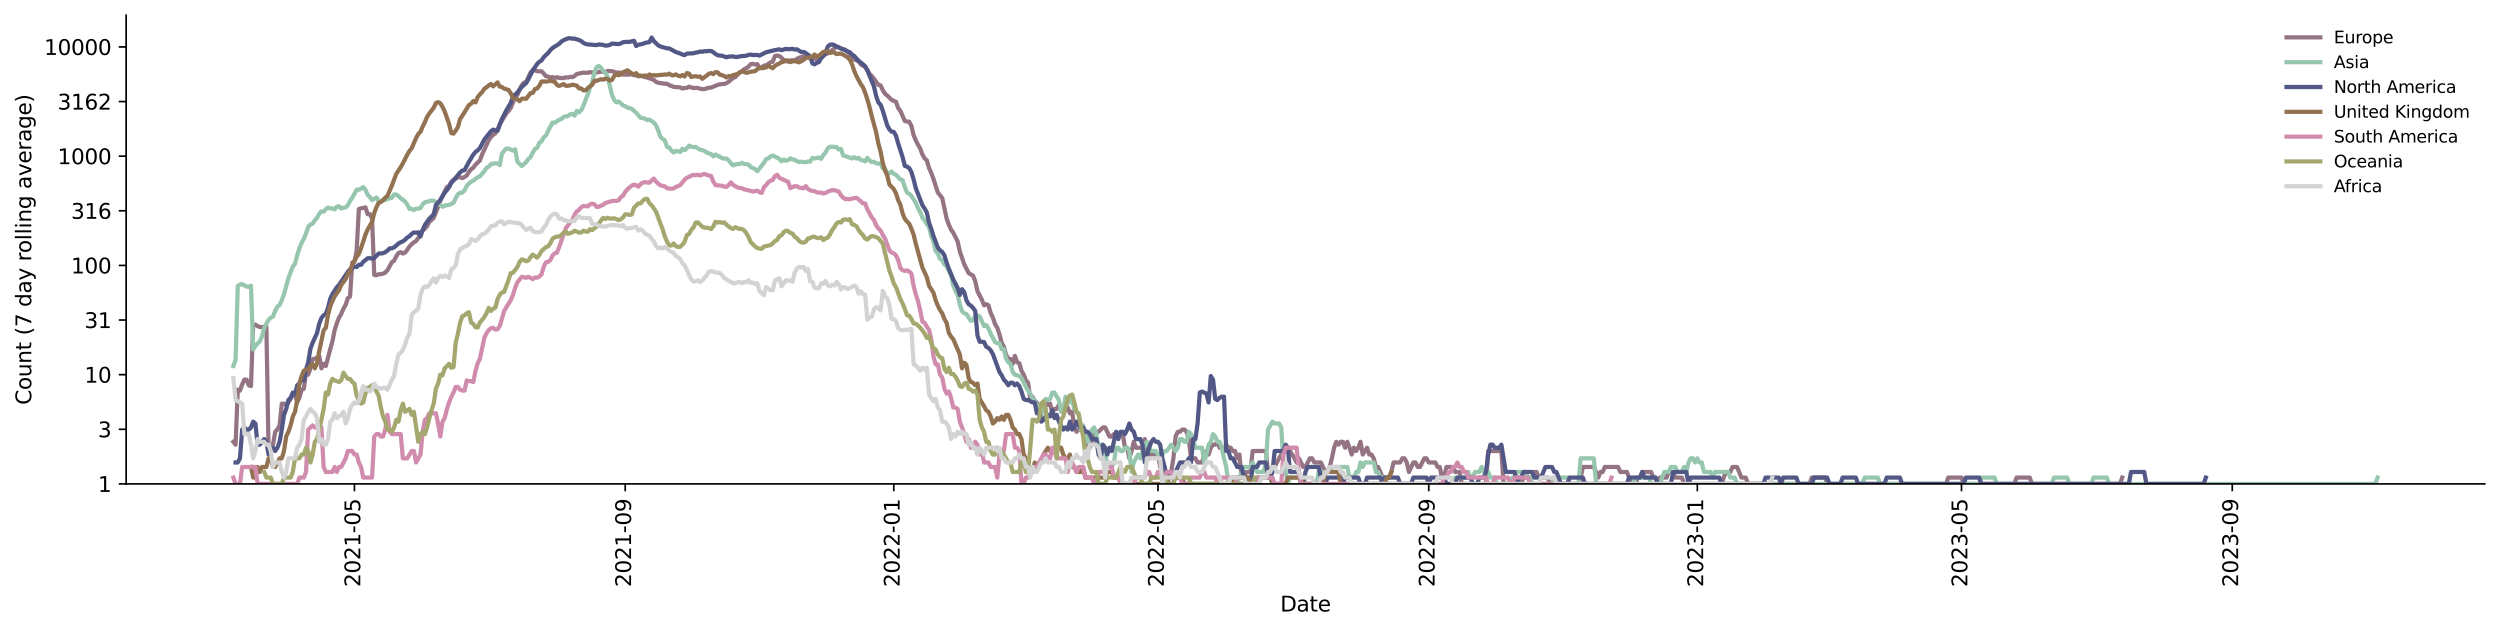 <?xml version="1.0" encoding="utf-8" standalone="no"?>
<!DOCTYPE svg PUBLIC "-//W3C//DTD SVG 1.1//EN"
  "http://www.w3.org/Graphics/SVG/1.1/DTD/svg11.dtd">
<svg xmlns:xlink="http://www.w3.org/1999/xlink" width="1182.891pt" height="298.621pt" viewBox="0 0 1182.891 298.621" xmlns="http://www.w3.org/2000/svg" version="1.1">
 <defs>
  <style type="text/css">*{stroke-linejoin: round; stroke-linecap: butt}</style>
 </defs>
 <g id="figure_1">
  <g id="patch_1">
   <path d="M 0 298.621 
L 1182.891 298.621 
L 1182.891 0 
L 0 0 
z
" style="fill: #ffffff"/>
  </g>
  <g id="axes_1">
   <g id="patch_2">
    <path d="M 59.691 228.96 
L 1175.691 228.96 
L 1175.691 7.2 
L 59.691 7.2 
z
" style="fill: #ffffff"/>
   </g>
   <g id="matplotlib.axis_1">
    <g id="xtick_1">
     <g id="line2d_1">
      <defs>
       <path id="m5af99eff24" d="M 0 0 
L 0 3.5 
" style="stroke: #000000; stroke-width: 0.8"/>
      </defs>
      <g>
       <use xlink:href="#m5af99eff24" x="167.707" y="228.96" style="stroke: #000000; stroke-width: 0.8"/>
      </g>
     </g>
     <g id="text_1">
      <!-- 2021-05 -->
      <g transform="translate(170.467 277.743)rotate(-90)scale(0.1 -0.1)">
       <defs>
        <path id="DejaVuSans-32" d="M 1228 531 
L 3431 531 
L 3431 0 
L 469 0 
L 469 531 
Q 828 903 1448 1529 
Q 2069 2156 2228 2338 
Q 2531 2678 2651 2914 
Q 2772 3150 2772 3378 
Q 2772 3750 2511 3984 
Q 2250 4219 1831 4219 
Q 1534 4219 1204 4116 
Q 875 4013 500 3803 
L 500 4441 
Q 881 4594 1212 4672 
Q 1544 4750 1819 4750 
Q 2544 4750 2975 4387 
Q 3406 4025 3406 3419 
Q 3406 3131 3298 2873 
Q 3191 2616 2906 2266 
Q 2828 2175 2409 1742 
Q 1991 1309 1228 531 
z
" transform="scale(0.016)"/>
        <path id="DejaVuSans-30" d="M 2034 4250 
Q 1547 4250 1301 3770 
Q 1056 3291 1056 2328 
Q 1056 1369 1301 889 
Q 1547 409 2034 409 
Q 2525 409 2770 889 
Q 3016 1369 3016 2328 
Q 3016 3291 2770 3770 
Q 2525 4250 2034 4250 
z
M 2034 4750 
Q 2819 4750 3233 4129 
Q 3647 3509 3647 2328 
Q 3647 1150 3233 529 
Q 2819 -91 2034 -91 
Q 1250 -91 836 529 
Q 422 1150 422 2328 
Q 422 3509 836 4129 
Q 1250 4750 2034 4750 
z
" transform="scale(0.016)"/>
        <path id="DejaVuSans-31" d="M 794 531 
L 1825 531 
L 1825 4091 
L 703 3866 
L 703 4441 
L 1819 4666 
L 2450 4666 
L 2450 531 
L 3481 531 
L 3481 0 
L 794 0 
L 794 531 
z
" transform="scale(0.016)"/>
        <path id="DejaVuSans-2d" d="M 313 2009 
L 1997 2009 
L 1997 1497 
L 313 1497 
L 313 2009 
z
" transform="scale(0.016)"/>
        <path id="DejaVuSans-35" d="M 691 4666 
L 3169 4666 
L 3169 4134 
L 1269 4134 
L 1269 2991 
Q 1406 3038 1543 3061 
Q 1681 3084 1819 3084 
Q 2600 3084 3056 2656 
Q 3513 2228 3513 1497 
Q 3513 744 3044 326 
Q 2575 -91 1722 -91 
Q 1428 -91 1123 -41 
Q 819 9 494 109 
L 494 744 
Q 775 591 1075 516 
Q 1375 441 1709 441 
Q 2250 441 2565 725 
Q 2881 1009 2881 1497 
Q 2881 1984 2565 2268 
Q 2250 2553 1709 2553 
Q 1456 2553 1204 2497 
Q 953 2441 691 2322 
L 691 4666 
z
" transform="scale(0.016)"/>
       </defs>
       <use xlink:href="#DejaVuSans-32"/>
       <use xlink:href="#DejaVuSans-30" x="63.623"/>
       <use xlink:href="#DejaVuSans-32" x="127.246"/>
       <use xlink:href="#DejaVuSans-31" x="190.869"/>
       <use xlink:href="#DejaVuSans-2d" x="254.492"/>
       <use xlink:href="#DejaVuSans-30" x="290.576"/>
       <use xlink:href="#DejaVuSans-35" x="354.199"/>
      </g>
     </g>
    </g>
    <g id="xtick_2">
     <g id="line2d_2">
      <g>
       <use xlink:href="#m5af99eff24" x="295.828" y="228.96" style="stroke: #000000; stroke-width: 0.8"/>
      </g>
     </g>
     <g id="text_2">
      <!-- 2021-09 -->
      <g transform="translate(298.587 277.743)rotate(-90)scale(0.1 -0.1)">
       <defs>
        <path id="DejaVuSans-39" d="M 703 97 
L 703 672 
Q 941 559 1184 500 
Q 1428 441 1663 441 
Q 2288 441 2617 861 
Q 2947 1281 2994 2138 
Q 2813 1869 2534 1725 
Q 2256 1581 1919 1581 
Q 1219 1581 811 2004 
Q 403 2428 403 3163 
Q 403 3881 828 4315 
Q 1253 4750 1959 4750 
Q 2769 4750 3195 4129 
Q 3622 3509 3622 2328 
Q 3622 1225 3098 567 
Q 2575 -91 1691 -91 
Q 1453 -91 1209 -44 
Q 966 3 703 97 
z
M 1959 2075 
Q 2384 2075 2632 2365 
Q 2881 2656 2881 3163 
Q 2881 3666 2632 3958 
Q 2384 4250 1959 4250 
Q 1534 4250 1286 3958 
Q 1038 3666 1038 3163 
Q 1038 2656 1286 2365 
Q 1534 2075 1959 2075 
z
" transform="scale(0.016)"/>
       </defs>
       <use xlink:href="#DejaVuSans-32"/>
       <use xlink:href="#DejaVuSans-30" x="63.623"/>
       <use xlink:href="#DejaVuSans-32" x="127.246"/>
       <use xlink:href="#DejaVuSans-31" x="190.869"/>
       <use xlink:href="#DejaVuSans-2d" x="254.492"/>
       <use xlink:href="#DejaVuSans-30" x="290.576"/>
       <use xlink:href="#DejaVuSans-39" x="354.199"/>
      </g>
     </g>
    </g>
    <g id="xtick_3">
     <g id="line2d_3">
      <g>
       <use xlink:href="#m5af99eff24" x="422.906" y="228.96" style="stroke: #000000; stroke-width: 0.8"/>
      </g>
     </g>
     <g id="text_3">
      <!-- 2022-01 -->
      <g transform="translate(425.666 277.743)rotate(-90)scale(0.1 -0.1)">
       <use xlink:href="#DejaVuSans-32"/>
       <use xlink:href="#DejaVuSans-30" x="63.623"/>
       <use xlink:href="#DejaVuSans-32" x="127.246"/>
       <use xlink:href="#DejaVuSans-32" x="190.869"/>
       <use xlink:href="#DejaVuSans-2d" x="254.492"/>
       <use xlink:href="#DejaVuSans-30" x="290.576"/>
       <use xlink:href="#DejaVuSans-31" x="354.199"/>
      </g>
     </g>
    </g>
    <g id="xtick_4">
     <g id="line2d_4">
      <g>
       <use xlink:href="#m5af99eff24" x="547.902" y="228.96" style="stroke: #000000; stroke-width: 0.8"/>
      </g>
     </g>
     <g id="text_4">
      <!-- 2022-05 -->
      <g transform="translate(550.661 277.743)rotate(-90)scale(0.1 -0.1)">
       <use xlink:href="#DejaVuSans-32"/>
       <use xlink:href="#DejaVuSans-30" x="63.623"/>
       <use xlink:href="#DejaVuSans-32" x="127.246"/>
       <use xlink:href="#DejaVuSans-32" x="190.869"/>
       <use xlink:href="#DejaVuSans-2d" x="254.492"/>
       <use xlink:href="#DejaVuSans-30" x="290.576"/>
       <use xlink:href="#DejaVuSans-35" x="354.199"/>
      </g>
     </g>
    </g>
    <g id="xtick_5">
     <g id="line2d_5">
      <g>
       <use xlink:href="#m5af99eff24" x="676.022" y="228.96" style="stroke: #000000; stroke-width: 0.8"/>
      </g>
     </g>
     <g id="text_5">
      <!-- 2022-09 -->
      <g transform="translate(678.781 277.743)rotate(-90)scale(0.1 -0.1)">
       <use xlink:href="#DejaVuSans-32"/>
       <use xlink:href="#DejaVuSans-30" x="63.623"/>
       <use xlink:href="#DejaVuSans-32" x="127.246"/>
       <use xlink:href="#DejaVuSans-32" x="190.869"/>
       <use xlink:href="#DejaVuSans-2d" x="254.492"/>
       <use xlink:href="#DejaVuSans-30" x="290.576"/>
       <use xlink:href="#DejaVuSans-39" x="354.199"/>
      </g>
     </g>
    </g>
    <g id="xtick_6">
     <g id="line2d_6">
      <g>
       <use xlink:href="#m5af99eff24" x="803.1" y="228.96" style="stroke: #000000; stroke-width: 0.8"/>
      </g>
     </g>
     <g id="text_6">
      <!-- 2023-01 -->
      <g transform="translate(805.86 277.743)rotate(-90)scale(0.1 -0.1)">
       <defs>
        <path id="DejaVuSans-33" d="M 2597 2516 
Q 3050 2419 3304 2112 
Q 3559 1806 3559 1356 
Q 3559 666 3084 287 
Q 2609 -91 1734 -91 
Q 1441 -91 1130 -33 
Q 819 25 488 141 
L 488 750 
Q 750 597 1062 519 
Q 1375 441 1716 441 
Q 2309 441 2620 675 
Q 2931 909 2931 1356 
Q 2931 1769 2642 2001 
Q 2353 2234 1838 2234 
L 1294 2234 
L 1294 2753 
L 1863 2753 
Q 2328 2753 2575 2939 
Q 2822 3125 2822 3475 
Q 2822 3834 2567 4026 
Q 2313 4219 1838 4219 
Q 1578 4219 1281 4162 
Q 984 4106 628 3988 
L 628 4550 
Q 988 4650 1302 4700 
Q 1616 4750 1894 4750 
Q 2613 4750 3031 4423 
Q 3450 4097 3450 3541 
Q 3450 3153 3228 2886 
Q 3006 2619 2597 2516 
z
" transform="scale(0.016)"/>
       </defs>
       <use xlink:href="#DejaVuSans-32"/>
       <use xlink:href="#DejaVuSans-30" x="63.623"/>
       <use xlink:href="#DejaVuSans-32" x="127.246"/>
       <use xlink:href="#DejaVuSans-33" x="190.869"/>
       <use xlink:href="#DejaVuSans-2d" x="254.492"/>
       <use xlink:href="#DejaVuSans-30" x="290.576"/>
       <use xlink:href="#DejaVuSans-31" x="354.199"/>
      </g>
     </g>
    </g>
    <g id="xtick_7">
     <g id="line2d_7">
      <g>
       <use xlink:href="#m5af99eff24" x="928.096" y="228.96" style="stroke: #000000; stroke-width: 0.8"/>
      </g>
     </g>
     <g id="text_7">
      <!-- 2023-05 -->
      <g transform="translate(930.855 277.743)rotate(-90)scale(0.1 -0.1)">
       <use xlink:href="#DejaVuSans-32"/>
       <use xlink:href="#DejaVuSans-30" x="63.623"/>
       <use xlink:href="#DejaVuSans-32" x="127.246"/>
       <use xlink:href="#DejaVuSans-33" x="190.869"/>
       <use xlink:href="#DejaVuSans-2d" x="254.492"/>
       <use xlink:href="#DejaVuSans-30" x="290.576"/>
       <use xlink:href="#DejaVuSans-35" x="354.199"/>
      </g>
     </g>
    </g>
    <g id="xtick_8">
     <g id="line2d_8">
      <g>
       <use xlink:href="#m5af99eff24" x="1056.216" y="228.96" style="stroke: #000000; stroke-width: 0.8"/>
      </g>
     </g>
     <g id="text_8">
      <!-- 2023-09 -->
      <g transform="translate(1058.975 277.743)rotate(-90)scale(0.1 -0.1)">
       <use xlink:href="#DejaVuSans-32"/>
       <use xlink:href="#DejaVuSans-30" x="63.623"/>
       <use xlink:href="#DejaVuSans-32" x="127.246"/>
       <use xlink:href="#DejaVuSans-33" x="190.869"/>
       <use xlink:href="#DejaVuSans-2d" x="254.492"/>
       <use xlink:href="#DejaVuSans-30" x="290.576"/>
       <use xlink:href="#DejaVuSans-39" x="354.199"/>
      </g>
     </g>
    </g>
    <g id="text_9">
     <!-- Date -->
     <g transform="translate(605.74 289.341)scale(0.1 -0.1)">
      <defs>
       <path id="DejaVuSans-44" d="M 1259 4147 
L 1259 519 
L 2022 519 
Q 2988 519 3436 956 
Q 3884 1394 3884 2338 
Q 3884 3275 3436 3711 
Q 2988 4147 2022 4147 
L 1259 4147 
z
M 628 4666 
L 1925 4666 
Q 3281 4666 3915 4102 
Q 4550 3538 4550 2338 
Q 4550 1131 3912 565 
Q 3275 0 1925 0 
L 628 0 
L 628 4666 
z
" transform="scale(0.016)"/>
       <path id="DejaVuSans-61" d="M 2194 1759 
Q 1497 1759 1228 1600 
Q 959 1441 959 1056 
Q 959 750 1161 570 
Q 1363 391 1709 391 
Q 2188 391 2477 730 
Q 2766 1069 2766 1631 
L 2766 1759 
L 2194 1759 
z
M 3341 1997 
L 3341 0 
L 2766 0 
L 2766 531 
Q 2569 213 2275 61 
Q 1981 -91 1556 -91 
Q 1019 -91 701 211 
Q 384 513 384 1019 
Q 384 1609 779 1909 
Q 1175 2209 1959 2209 
L 2766 2209 
L 2766 2266 
Q 2766 2663 2505 2880 
Q 2244 3097 1772 3097 
Q 1472 3097 1187 3025 
Q 903 2953 641 2809 
L 641 3341 
Q 956 3463 1253 3523 
Q 1550 3584 1831 3584 
Q 2591 3584 2966 3190 
Q 3341 2797 3341 1997 
z
" transform="scale(0.016)"/>
       <path id="DejaVuSans-74" d="M 1172 4494 
L 1172 3500 
L 2356 3500 
L 2356 3053 
L 1172 3053 
L 1172 1153 
Q 1172 725 1289 603 
Q 1406 481 1766 481 
L 2356 481 
L 2356 0 
L 1766 0 
Q 1100 0 847 248 
Q 594 497 594 1153 
L 594 3053 
L 172 3053 
L 172 3500 
L 594 3500 
L 594 4494 
L 1172 4494 
z
" transform="scale(0.016)"/>
       <path id="DejaVuSans-65" d="M 3597 1894 
L 3597 1613 
L 953 1613 
Q 991 1019 1311 708 
Q 1631 397 2203 397 
Q 2534 397 2845 478 
Q 3156 559 3463 722 
L 3463 178 
Q 3153 47 2828 -22 
Q 2503 -91 2169 -91 
Q 1331 -91 842 396 
Q 353 884 353 1716 
Q 353 2575 817 3079 
Q 1281 3584 2069 3584 
Q 2775 3584 3186 3129 
Q 3597 2675 3597 1894 
z
M 3022 2063 
Q 3016 2534 2758 2815 
Q 2500 3097 2075 3097 
Q 1594 3097 1305 2825 
Q 1016 2553 972 2059 
L 3022 2063 
z
" transform="scale(0.016)"/>
      </defs>
      <use xlink:href="#DejaVuSans-44"/>
      <use xlink:href="#DejaVuSans-61" x="77.002"/>
      <use xlink:href="#DejaVuSans-74" x="138.281"/>
      <use xlink:href="#DejaVuSans-65" x="177.49"/>
     </g>
    </g>
   </g>
   <g id="matplotlib.axis_2">
    <g id="ytick_1">
     <g id="line2d_9">
      <defs>
       <path id="m7ece9c015a" d="M 0 0 
L -3.5 0 
" style="stroke: #000000; stroke-width: 0.8"/>
      </defs>
      <g>
       <use xlink:href="#m7ece9c015a" x="59.691" y="228.96" style="stroke: #000000; stroke-width: 0.8"/>
      </g>
     </g>
     <g id="text_10">
      <!-- 1 -->
      <g transform="translate(46.328 232.759)scale(0.1 -0.1)">
       <use xlink:href="#DejaVuSans-31"/>
      </g>
     </g>
    </g>
    <g id="ytick_2">
     <g id="line2d_10">
      <g>
       <use xlink:href="#m7ece9c015a" x="59.691" y="203.115" style="stroke: #000000; stroke-width: 0.8"/>
      </g>
     </g>
     <g id="text_11">
      <!-- 3 -->
      <g transform="translate(46.328 206.915)scale(0.1 -0.1)">
       <use xlink:href="#DejaVuSans-33"/>
      </g>
     </g>
    </g>
    <g id="ytick_3">
     <g id="line2d_11">
      <g>
       <use xlink:href="#m7ece9c015a" x="59.691" y="177.271" style="stroke: #000000; stroke-width: 0.8"/>
      </g>
     </g>
     <g id="text_12">
      <!-- 10 -->
      <g transform="translate(39.966 181.07)scale(0.1 -0.1)">
       <use xlink:href="#DejaVuSans-31"/>
       <use xlink:href="#DejaVuSans-30" x="63.623"/>
      </g>
     </g>
    </g>
    <g id="ytick_4">
     <g id="line2d_12">
      <g>
       <use xlink:href="#m7ece9c015a" x="59.691" y="151.426" style="stroke: #000000; stroke-width: 0.8"/>
      </g>
     </g>
     <g id="text_13">
      <!-- 31 -->
      <g transform="translate(39.966 155.225)scale(0.1 -0.1)">
       <use xlink:href="#DejaVuSans-33"/>
       <use xlink:href="#DejaVuSans-31" x="63.623"/>
      </g>
     </g>
    </g>
    <g id="ytick_5">
     <g id="line2d_13">
      <g>
       <use xlink:href="#m7ece9c015a" x="59.691" y="125.582" style="stroke: #000000; stroke-width: 0.8"/>
      </g>
     </g>
     <g id="text_14">
      <!-- 100 -->
      <g transform="translate(33.603 129.381)scale(0.1 -0.1)">
       <use xlink:href="#DejaVuSans-31"/>
       <use xlink:href="#DejaVuSans-30" x="63.623"/>
       <use xlink:href="#DejaVuSans-30" x="127.246"/>
      </g>
     </g>
    </g>
    <g id="ytick_6">
     <g id="line2d_14">
      <g>
       <use xlink:href="#m7ece9c015a" x="59.691" y="99.737" style="stroke: #000000; stroke-width: 0.8"/>
      </g>
     </g>
     <g id="text_15">
      <!-- 316 -->
      <g transform="translate(33.603 103.536)scale(0.1 -0.1)">
       <defs>
        <path id="DejaVuSans-36" d="M 2113 2584 
Q 1688 2584 1439 2293 
Q 1191 2003 1191 1497 
Q 1191 994 1439 701 
Q 1688 409 2113 409 
Q 2538 409 2786 701 
Q 3034 994 3034 1497 
Q 3034 2003 2786 2293 
Q 2538 2584 2113 2584 
z
M 3366 4563 
L 3366 3988 
Q 3128 4100 2886 4159 
Q 2644 4219 2406 4219 
Q 1781 4219 1451 3797 
Q 1122 3375 1075 2522 
Q 1259 2794 1537 2939 
Q 1816 3084 2150 3084 
Q 2853 3084 3261 2657 
Q 3669 2231 3669 1497 
Q 3669 778 3244 343 
Q 2819 -91 2113 -91 
Q 1303 -91 875 529 
Q 447 1150 447 2328 
Q 447 3434 972 4092 
Q 1497 4750 2381 4750 
Q 2619 4750 2861 4703 
Q 3103 4656 3366 4563 
z
" transform="scale(0.016)"/>
       </defs>
       <use xlink:href="#DejaVuSans-33"/>
       <use xlink:href="#DejaVuSans-31" x="63.623"/>
       <use xlink:href="#DejaVuSans-36" x="127.246"/>
      </g>
     </g>
    </g>
    <g id="ytick_7">
     <g id="line2d_15">
      <g>
       <use xlink:href="#m7ece9c015a" x="59.691" y="73.892" style="stroke: #000000; stroke-width: 0.8"/>
      </g>
     </g>
     <g id="text_16">
      <!-- 1000 -->
      <g transform="translate(27.241 77.692)scale(0.1 -0.1)">
       <use xlink:href="#DejaVuSans-31"/>
       <use xlink:href="#DejaVuSans-30" x="63.623"/>
       <use xlink:href="#DejaVuSans-30" x="127.246"/>
       <use xlink:href="#DejaVuSans-30" x="190.869"/>
      </g>
     </g>
    </g>
    <g id="ytick_8">
     <g id="line2d_16">
      <g>
       <use xlink:href="#m7ece9c015a" x="59.691" y="48.048" style="stroke: #000000; stroke-width: 0.8"/>
      </g>
     </g>
     <g id="text_17">
      <!-- 3162 -->
      <g transform="translate(27.241 51.847)scale(0.1 -0.1)">
       <use xlink:href="#DejaVuSans-33"/>
       <use xlink:href="#DejaVuSans-31" x="63.623"/>
       <use xlink:href="#DejaVuSans-36" x="127.246"/>
       <use xlink:href="#DejaVuSans-32" x="190.869"/>
      </g>
     </g>
    </g>
    <g id="ytick_9">
     <g id="line2d_17">
      <g>
       <use xlink:href="#m7ece9c015a" x="59.691" y="22.203" style="stroke: #000000; stroke-width: 0.8"/>
      </g>
     </g>
     <g id="text_18">
      <!-- 10000 -->
      <g transform="translate(20.878 26.002)scale(0.1 -0.1)">
       <use xlink:href="#DejaVuSans-31"/>
       <use xlink:href="#DejaVuSans-30" x="63.623"/>
       <use xlink:href="#DejaVuSans-30" x="127.246"/>
       <use xlink:href="#DejaVuSans-30" x="190.869"/>
       <use xlink:href="#DejaVuSans-30" x="254.492"/>
      </g>
     </g>
    </g>
    <g id="text_19">
     <!-- Count (7 day rolling average) -->
     <g transform="translate(14.798 191.548)rotate(-90)scale(0.1 -0.1)">
      <defs>
       <path id="DejaVuSans-43" d="M 4122 4306 
L 4122 3641 
Q 3803 3938 3442 4084 
Q 3081 4231 2675 4231 
Q 1875 4231 1450 3742 
Q 1025 3253 1025 2328 
Q 1025 1406 1450 917 
Q 1875 428 2675 428 
Q 3081 428 3442 575 
Q 3803 722 4122 1019 
L 4122 359 
Q 3791 134 3420 21 
Q 3050 -91 2638 -91 
Q 1578 -91 968 557 
Q 359 1206 359 2328 
Q 359 3453 968 4101 
Q 1578 4750 2638 4750 
Q 3056 4750 3426 4639 
Q 3797 4528 4122 4306 
z
" transform="scale(0.016)"/>
       <path id="DejaVuSans-6f" d="M 1959 3097 
Q 1497 3097 1228 2736 
Q 959 2375 959 1747 
Q 959 1119 1226 758 
Q 1494 397 1959 397 
Q 2419 397 2687 759 
Q 2956 1122 2956 1747 
Q 2956 2369 2687 2733 
Q 2419 3097 1959 3097 
z
M 1959 3584 
Q 2709 3584 3137 3096 
Q 3566 2609 3566 1747 
Q 3566 888 3137 398 
Q 2709 -91 1959 -91 
Q 1206 -91 779 398 
Q 353 888 353 1747 
Q 353 2609 779 3096 
Q 1206 3584 1959 3584 
z
" transform="scale(0.016)"/>
       <path id="DejaVuSans-75" d="M 544 1381 
L 544 3500 
L 1119 3500 
L 1119 1403 
Q 1119 906 1312 657 
Q 1506 409 1894 409 
Q 2359 409 2629 706 
Q 2900 1003 2900 1516 
L 2900 3500 
L 3475 3500 
L 3475 0 
L 2900 0 
L 2900 538 
Q 2691 219 2414 64 
Q 2138 -91 1772 -91 
Q 1169 -91 856 284 
Q 544 659 544 1381 
z
M 1991 3584 
L 1991 3584 
z
" transform="scale(0.016)"/>
       <path id="DejaVuSans-6e" d="M 3513 2113 
L 3513 0 
L 2938 0 
L 2938 2094 
Q 2938 2591 2744 2837 
Q 2550 3084 2163 3084 
Q 1697 3084 1428 2787 
Q 1159 2491 1159 1978 
L 1159 0 
L 581 0 
L 581 3500 
L 1159 3500 
L 1159 2956 
Q 1366 3272 1645 3428 
Q 1925 3584 2291 3584 
Q 2894 3584 3203 3211 
Q 3513 2838 3513 2113 
z
" transform="scale(0.016)"/>
       <path id="DejaVuSans-20" transform="scale(0.016)"/>
       <path id="DejaVuSans-28" d="M 1984 4856 
Q 1566 4138 1362 3434 
Q 1159 2731 1159 2009 
Q 1159 1288 1364 580 
Q 1569 -128 1984 -844 
L 1484 -844 
Q 1016 -109 783 600 
Q 550 1309 550 2009 
Q 550 2706 781 3412 
Q 1013 4119 1484 4856 
L 1984 4856 
z
" transform="scale(0.016)"/>
       <path id="DejaVuSans-37" d="M 525 4666 
L 3525 4666 
L 3525 4397 
L 1831 0 
L 1172 0 
L 2766 4134 
L 525 4134 
L 525 4666 
z
" transform="scale(0.016)"/>
       <path id="DejaVuSans-64" d="M 2906 2969 
L 2906 4863 
L 3481 4863 
L 3481 0 
L 2906 0 
L 2906 525 
Q 2725 213 2448 61 
Q 2172 -91 1784 -91 
Q 1150 -91 751 415 
Q 353 922 353 1747 
Q 353 2572 751 3078 
Q 1150 3584 1784 3584 
Q 2172 3584 2448 3432 
Q 2725 3281 2906 2969 
z
M 947 1747 
Q 947 1113 1208 752 
Q 1469 391 1925 391 
Q 2381 391 2643 752 
Q 2906 1113 2906 1747 
Q 2906 2381 2643 2742 
Q 2381 3103 1925 3103 
Q 1469 3103 1208 2742 
Q 947 2381 947 1747 
z
" transform="scale(0.016)"/>
       <path id="DejaVuSans-79" d="M 2059 -325 
Q 1816 -950 1584 -1140 
Q 1353 -1331 966 -1331 
L 506 -1331 
L 506 -850 
L 844 -850 
Q 1081 -850 1212 -737 
Q 1344 -625 1503 -206 
L 1606 56 
L 191 3500 
L 800 3500 
L 1894 763 
L 2988 3500 
L 3597 3500 
L 2059 -325 
z
" transform="scale(0.016)"/>
       <path id="DejaVuSans-72" d="M 2631 2963 
Q 2534 3019 2420 3045 
Q 2306 3072 2169 3072 
Q 1681 3072 1420 2755 
Q 1159 2438 1159 1844 
L 1159 0 
L 581 0 
L 581 3500 
L 1159 3500 
L 1159 2956 
Q 1341 3275 1631 3429 
Q 1922 3584 2338 3584 
Q 2397 3584 2469 3576 
Q 2541 3569 2628 3553 
L 2631 2963 
z
" transform="scale(0.016)"/>
       <path id="DejaVuSans-6c" d="M 603 4863 
L 1178 4863 
L 1178 0 
L 603 0 
L 603 4863 
z
" transform="scale(0.016)"/>
       <path id="DejaVuSans-69" d="M 603 3500 
L 1178 3500 
L 1178 0 
L 603 0 
L 603 3500 
z
M 603 4863 
L 1178 4863 
L 1178 4134 
L 603 4134 
L 603 4863 
z
" transform="scale(0.016)"/>
       <path id="DejaVuSans-67" d="M 2906 1791 
Q 2906 2416 2648 2759 
Q 2391 3103 1925 3103 
Q 1463 3103 1205 2759 
Q 947 2416 947 1791 
Q 947 1169 1205 825 
Q 1463 481 1925 481 
Q 2391 481 2648 825 
Q 2906 1169 2906 1791 
z
M 3481 434 
Q 3481 -459 3084 -895 
Q 2688 -1331 1869 -1331 
Q 1566 -1331 1297 -1286 
Q 1028 -1241 775 -1147 
L 775 -588 
Q 1028 -725 1275 -790 
Q 1522 -856 1778 -856 
Q 2344 -856 2625 -561 
Q 2906 -266 2906 331 
L 2906 616 
Q 2728 306 2450 153 
Q 2172 0 1784 0 
Q 1141 0 747 490 
Q 353 981 353 1791 
Q 353 2603 747 3093 
Q 1141 3584 1784 3584 
Q 2172 3584 2450 3431 
Q 2728 3278 2906 2969 
L 2906 3500 
L 3481 3500 
L 3481 434 
z
" transform="scale(0.016)"/>
       <path id="DejaVuSans-76" d="M 191 3500 
L 800 3500 
L 1894 563 
L 2988 3500 
L 3597 3500 
L 2284 0 
L 1503 0 
L 191 3500 
z
" transform="scale(0.016)"/>
       <path id="DejaVuSans-29" d="M 513 4856 
L 1013 4856 
Q 1481 4119 1714 3412 
Q 1947 2706 1947 2009 
Q 1947 1309 1714 600 
Q 1481 -109 1013 -844 
L 513 -844 
Q 928 -128 1133 580 
Q 1338 1288 1338 2009 
Q 1338 2731 1133 3434 
Q 928 4138 513 4856 
z
" transform="scale(0.016)"/>
      </defs>
      <use xlink:href="#DejaVuSans-43"/>
      <use xlink:href="#DejaVuSans-6f" x="69.824"/>
      <use xlink:href="#DejaVuSans-75" x="131.006"/>
      <use xlink:href="#DejaVuSans-6e" x="194.385"/>
      <use xlink:href="#DejaVuSans-74" x="257.764"/>
      <use xlink:href="#DejaVuSans-20" x="296.973"/>
      <use xlink:href="#DejaVuSans-28" x="328.76"/>
      <use xlink:href="#DejaVuSans-37" x="367.773"/>
      <use xlink:href="#DejaVuSans-20" x="431.396"/>
      <use xlink:href="#DejaVuSans-64" x="463.184"/>
      <use xlink:href="#DejaVuSans-61" x="526.66"/>
      <use xlink:href="#DejaVuSans-79" x="587.939"/>
      <use xlink:href="#DejaVuSans-20" x="647.119"/>
      <use xlink:href="#DejaVuSans-72" x="678.906"/>
      <use xlink:href="#DejaVuSans-6f" x="717.77"/>
      <use xlink:href="#DejaVuSans-6c" x="778.951"/>
      <use xlink:href="#DejaVuSans-6c" x="806.734"/>
      <use xlink:href="#DejaVuSans-69" x="834.518"/>
      <use xlink:href="#DejaVuSans-6e" x="862.301"/>
      <use xlink:href="#DejaVuSans-67" x="925.68"/>
      <use xlink:href="#DejaVuSans-20" x="989.156"/>
      <use xlink:href="#DejaVuSans-61" x="1020.943"/>
      <use xlink:href="#DejaVuSans-76" x="1082.223"/>
      <use xlink:href="#DejaVuSans-65" x="1141.402"/>
      <use xlink:href="#DejaVuSans-72" x="1202.926"/>
      <use xlink:href="#DejaVuSans-61" x="1244.039"/>
      <use xlink:href="#DejaVuSans-67" x="1305.318"/>
      <use xlink:href="#DejaVuSans-65" x="1368.795"/>
      <use xlink:href="#DejaVuSans-29" x="1430.318"/>
     </g>
    </g>
   </g>
   <g id="line2d_18">
    <path d="M 110.418 209.042 
L 111.46 210.402 
L 112.501 184.379 
L 113.543 184.824 
L 114.584 181.883 
L 115.626 179.636 
L 116.668 179.636 
L 117.709 182.28 
L 118.751 182.684 
L 119.793 153.704 
L 120.834 153.592 
L 121.876 154.272 
L 122.917 154.738 
L 125.001 154.738 
L 126.042 154.62 
L 127.084 213.4 
L 129.167 210.402 
L 130.209 204.298 
L 131.25 203.254 
L 132.292 201.3 
L 133.334 190.985 
L 134.375 190.985 
L 135.417 191.583 
L 136.459 190.402 
L 137.5 188.738 
L 138.542 186.696 
L 139.583 186.213 
L 140.625 190.402 
L 141.667 188.21 
L 142.708 184.379 
L 143.75 183.944 
L 144.792 176.638 
L 145.833 177.271 
L 146.875 174.273 
L 147.916 169.948 
L 148.958 169.718 
L 150 169.264 
L 151.041 168.384 
L 152.083 174.273 
L 153.125 172.134 
L 154.166 173.178 
L 156.25 165.171 
L 157.291 161.551 
L 158.333 156.194 
L 159.374 152.932 
L 160.416 150.276 
L 161.458 148.516 
L 162.499 146.071 
L 163.541 144.231 
L 164.583 141.078 
L 165.624 140.323 
L 166.666 124.274 
L 167.707 123.913 
L 168.749 118.655 
L 169.791 98.907 
L 170.832 98.538 
L 171.874 98.404 
L 172.916 98.119 
L 173.957 101.351 
L 174.999 101.264 
L 176.04 103.428 
L 177.082 130.076 
L 178.124 130.233 
L 179.165 129.764 
L 180.207 129.726 
L 181.249 129.457 
L 182.29 128.967 
L 183.332 127.84 
L 185.415 124.063 
L 186.457 123.384 
L 187.498 121.249 
L 188.54 119.692 
L 189.582 119.325 
L 190.623 119.965 
L 191.665 119.52 
L 192.706 118.166 
L 193.748 116.608 
L 194.79 115.517 
L 195.831 114.673 
L 196.873 114.031 
L 197.915 112.62 
L 198.956 110.166 
L 199.998 109.018 
L 201.04 108.235 
L 202.081 106.996 
L 203.123 104.936 
L 204.164 104.132 
L 205.206 103.06 
L 207.289 97.894 
L 208.331 94.866 
L 211.456 88.516 
L 212.497 87.916 
L 213.539 86.148 
L 214.581 84.994 
L 215.622 84.556 
L 216.664 83.861 
L 217.706 83.896 
L 218.747 84.244 
L 219.789 83.756 
L 220.83 83.065 
L 221.872 81.334 
L 222.914 80.091 
L 223.955 79.302 
L 224.997 77.902 
L 227.08 75.922 
L 228.122 73.024 
L 231.247 66.348 
L 232.288 64.835 
L 233.33 63.795 
L 234.372 63.1 
L 235.413 61.398 
L 236.455 58.796 
L 238.538 55.374 
L 239.58 53.638 
L 240.621 52.486 
L 241.663 51.111 
L 243.746 45.858 
L 244.788 44.939 
L 245.83 42.422 
L 246.871 40.296 
L 247.913 39.09 
L 248.954 38.747 
L 251.038 34.275 
L 252.079 33.17 
L 253.121 33.26 
L 254.163 33.703 
L 256.246 33.752 
L 257.287 34.809 
L 258.329 36.062 
L 259.371 36.229 
L 260.412 36.647 
L 261.454 36.486 
L 262.496 36.865 
L 263.537 36.522 
L 264.579 36.868 
L 266.662 36.95 
L 267.704 36.571 
L 268.745 36.698 
L 269.787 36.367 
L 270.829 36.51 
L 271.87 35.954 
L 272.912 35.018 
L 276.037 34.368 
L 277.078 34.47 
L 278.12 34.416 
L 279.162 34.148 
L 280.203 34.302 
L 281.245 34.176 
L 282.286 34.28 
L 284.37 33.883 
L 286.453 34.107 
L 287.495 33.554 
L 289.578 33.671 
L 291.661 34.362 
L 292.703 34.265 
L 293.744 34.535 
L 294.786 35.255 
L 296.869 35.318 
L 298.953 35.164 
L 299.994 35.579 
L 301.036 35.672 
L 302.077 36.129 
L 303.119 35.908 
L 306.244 36.716 
L 308.327 37.409 
L 309.369 37.791 
L 310.41 38.748 
L 311.452 39.14 
L 314.577 39.615 
L 315.619 39.646 
L 316.66 40.322 
L 317.702 40.647 
L 318.743 41.108 
L 320.827 41.289 
L 321.868 41.35 
L 322.91 41.914 
L 323.952 41.594 
L 324.993 41.599 
L 326.035 40.985 
L 327.076 41.39 
L 328.118 41.634 
L 330.201 41.627 
L 331.243 41.964 
L 332.285 42.15 
L 333.326 42.143 
L 335.409 41.496 
L 336.451 41.467 
L 339.576 40.148 
L 341.659 39.71 
L 342.701 39.754 
L 343.743 39.29 
L 344.784 38.694 
L 346.867 36.869 
L 347.909 36.5 
L 348.951 35.181 
L 349.992 34.202 
L 351.034 33.892 
L 352.076 32.736 
L 353.117 32.286 
L 354.159 31.541 
L 355.2 30.374 
L 356.242 30.21 
L 357.284 30.549 
L 358.325 30.355 
L 359.367 32.08 
L 360.409 31.945 
L 361.45 31.077 
L 362.492 30.891 
L 364.575 29.513 
L 365.617 29.208 
L 366.658 26.496 
L 367.7 26.281 
L 368.742 26.517 
L 369.783 27.343 
L 370.825 28.51 
L 372.908 29.165 
L 373.95 28.63 
L 374.991 28.437 
L 376.033 28.673 
L 377.075 27.828 
L 378.116 27.318 
L 381.241 26.366 
L 382.283 27.063 
L 384.366 27.793 
L 385.408 27.81 
L 386.449 27.944 
L 387.491 27.875 
L 388.533 26.821 
L 389.574 26.12 
L 391.657 25.252 
L 392.699 24.634 
L 393.741 23.703 
L 395.824 22.095 
L 397.907 22.934 
L 398.949 23.318 
L 399.99 23.567 
L 401.032 24.375 
L 402.074 25.492 
L 403.115 28.046 
L 404.157 28.152 
L 405.199 28.55 
L 406.24 29.115 
L 407.282 30.431 
L 408.323 31.159 
L 409.365 31.674 
L 410.407 33.12 
L 411.448 34.979 
L 412.49 35.976 
L 413.532 37.273 
L 415.615 40.178 
L 416.656 40.405 
L 417.698 42.661 
L 418.74 44.315 
L 419.781 45.177 
L 421.865 47.26 
L 423.948 48.165 
L 424.989 51.145 
L 426.031 52.461 
L 428.114 57.26 
L 429.156 57.503 
L 430.198 57.602 
L 431.239 59.563 
L 432.281 63.92 
L 433.323 66.429 
L 434.364 68.502 
L 435.406 70.248 
L 436.447 73.092 
L 437.489 74.943 
L 438.531 75.876 
L 439.572 79.474 
L 440.614 81.817 
L 441.656 84.629 
L 443.739 91.088 
L 445.822 93.697 
L 447.905 103.464 
L 448.947 106.32 
L 449.989 108.638 
L 451.03 110.118 
L 453.113 114.262 
L 454.155 119.036 
L 456.238 125.074 
L 458.322 129.23 
L 460.405 130.431 
L 461.446 133.09 
L 462.488 137.755 
L 464.571 141.792 
L 465.613 144.453 
L 466.655 143.938 
L 467.696 144.453 
L 468.738 148.075 
L 469.779 150.276 
L 470.821 153.37 
L 471.863 155.093 
L 472.904 158.159 
L 473.946 162.197 
L 474.988 164.076 
L 476.029 167.956 
L 477.071 169.718 
L 478.113 169.948 
L 479.154 172.134 
L 480.196 168.384 
L 481.237 171.381 
L 482.279 171.88 
L 483.321 175.425 
L 484.362 177.271 
L 485.404 179.995 
L 486.446 181.108 
L 487.487 188.738 
L 488.529 187.694 
L 489.57 189.833 
L 490.612 190.402 
L 491.654 192.831 
L 492.695 192.198 
L 493.737 190.402 
L 494.779 190.402 
L 495.82 191.583 
L 496.862 190.985 
L 497.903 195.555 
L 498.945 193.482 
L 499.987 193.482 
L 501.028 191.583 
L 502.07 193.482 
L 503.112 193.482 
L 504.153 194.152 
L 505.195 192.831 
L 506.236 195.555 
L 507.278 194.842 
L 508.32 202.256 
L 509.361 204.298 
L 511.445 202.256 
L 513.528 204.298 
L 514.569 210.402 
L 515.611 211.851 
L 516.653 209.042 
L 517.694 203.254 
L 518.736 204.298 
L 519.778 204.298 
L 521.861 202.256 
L 522.902 202.256 
L 524.986 206.545 
L 526.027 206.545 
L 527.069 205.393 
L 528.111 205.393 
L 529.152 206.545 
L 530.194 205.393 
L 531.236 205.393 
L 532.277 211.851 
L 533.319 211.851 
L 534.36 216.86 
L 535.402 213.4 
L 536.444 209.042 
L 537.485 211.851 
L 540.61 211.851 
L 541.652 207.758 
L 542.693 211.851 
L 543.735 216.86 
L 544.777 213.4 
L 545.818 215.064 
L 547.902 215.064 
L 548.943 220.953 
L 549.985 223.318 
L 551.026 220.953 
L 552.068 225.962 
L 553.11 225.962 
L 554.151 223.318 
L 555.193 216.86 
L 556.235 206.545 
L 557.276 204.298 
L 558.318 204.298 
L 559.359 203.254 
L 560.401 203.254 
L 561.443 204.298 
L 562.484 207.758 
L 563.526 216.86 
L 565.609 216.86 
L 566.651 218.814 
L 568.734 218.814 
L 569.776 215.064 
L 570.817 213.4 
L 571.859 215.064 
L 572.901 211.851 
L 573.942 210.402 
L 574.984 210.402 
L 576.026 209.042 
L 577.067 211.851 
L 578.109 211.851 
L 579.15 213.4 
L 580.192 210.402 
L 581.234 211.851 
L 582.275 211.851 
L 583.317 213.4 
L 584.359 213.4 
L 585.4 216.86 
L 586.442 215.064 
L 587.483 225.962 
L 588.525 225.962 
L 589.567 223.318 
L 591.65 223.318 
L 592.692 213.4 
L 598.941 213.4 
L 599.983 223.318 
L 601.025 223.318 
L 602.066 220.953 
L 603.108 220.953 
L 605.191 216.86 
L 607.274 213.4 
L 610.399 213.4 
L 612.482 216.86 
L 613.524 218.814 
L 614.566 216.86 
L 616.649 220.953 
L 617.691 220.953 
L 619.774 216.86 
L 620.816 216.86 
L 621.857 218.814 
L 624.982 218.814 
L 627.065 223.318 
L 628.107 223.318 
L 629.149 220.953 
L 630.19 216.86 
L 631.232 211.851 
L 632.273 209.042 
L 633.315 210.402 
L 634.357 209.042 
L 635.398 209.042 
L 636.44 211.851 
L 637.482 209.042 
L 638.523 211.851 
L 639.565 215.064 
L 640.606 211.851 
L 641.648 213.4 
L 642.69 211.851 
L 643.731 209.042 
L 644.773 215.064 
L 646.856 211.851 
L 647.898 215.064 
L 648.939 215.064 
L 649.981 216.86 
L 651.023 220.953 
L 652.064 220.953 
L 653.106 223.318 
L 654.148 225.962 
L 657.272 225.962 
L 658.314 223.318 
L 659.356 218.814 
L 662.481 218.814 
L 663.522 216.86 
L 664.564 216.86 
L 665.606 218.814 
L 666.647 223.318 
L 668.73 218.814 
L 669.772 218.814 
L 670.814 220.953 
L 671.855 220.953 
L 673.939 216.86 
L 674.98 216.86 
L 676.022 218.814 
L 679.147 218.814 
L 680.188 220.953 
L 681.23 220.953 
L 682.272 225.962 
L 683.313 225.962 
L 684.355 220.953 
L 687.48 220.953 
L 688.521 223.318 
L 690.605 223.318 
L 691.646 228.96 
L 703.104 228.96 
L 704.146 213.4 
L 710.395 213.4 
L 711.437 228.96 
L 719.77 228.96 
L 720.812 225.962 
L 724.978 225.962 
L 726.02 223.318 
L 727.062 223.318 
L 728.103 225.962 
L 732.27 225.962 
L 733.311 228.96 
L 746.852 228.96 
L 747.894 225.962 
L 748.936 220.953 
L 754.144 220.953 
L 755.185 223.318 
L 756.227 225.962 
L 757.269 223.318 
L 758.31 223.318 
L 759.352 220.953 
L 765.602 220.953 
L 766.643 223.318 
L 769.768 223.318 
L 770.81 225.962 
L 771.852 228.96 
L 773.935 228.96 
L 774.976 225.962 
L 776.018 225.962 
L 777.06 223.318 
L 781.226 223.318 
L 782.268 225.962 
L 783.309 225.962 
L 784.351 228.96 
L 785.393 225.962 
L 788.518 225.962 
L 789.559 223.318 
L 791.642 223.318 
L 792.684 225.962 
L 795.809 225.962 
L 796.851 228.96 
L 814.558 228.96 
L 815.6 225.962 
L 816.642 223.318 
L 818.725 223.318 
L 819.766 220.953 
L 821.85 220.953 
L 822.891 223.318 
L 823.933 225.962 
L 826.016 225.962 
L 827.058 228.96 
L 856.223 228.96 
L 857.265 225.962 
L 863.515 225.962 
L 864.556 228.96 
L 920.804 228.96 
L 921.846 225.962 
L 928.096 225.962 
L 929.137 228.96 
L 953.095 228.96 
L 954.136 225.962 
L 960.386 225.962 
L 961.428 228.96 
L 1003.093 228.96 
L 1004.135 225.962 
L 1004.135 225.962 
" clip-path="url(#p3598f4ea3c)" style="fill: none; stroke: #947383; stroke-width: 2; stroke-linecap: square"/>
   </g>
   <g id="line2d_19">
    <path d="M 110.418 173.178 
L 111.46 170.18 
L 112.501 135.351 
L 113.543 134.62 
L 114.584 134.428 
L 116.668 135.6 
L 117.709 135.7 
L 118.751 135.203 
L 119.793 165.359 
L 120.834 163.722 
L 121.876 162.527 
L 122.917 161.551 
L 123.959 159.138 
L 125.001 155.213 
L 126.042 153.15 
L 127.084 151.361 
L 128.126 150.276 
L 129.167 149.799 
L 130.209 147.05 
L 131.25 145.132 
L 132.292 144.305 
L 133.334 142.058 
L 134.375 139.119 
L 136.459 131.658 
L 138.542 126.166 
L 139.583 124.794 
L 140.625 120.701 
L 141.667 117.508 
L 142.708 114.911 
L 143.75 113.001 
L 144.792 110.508 
L 145.833 107.349 
L 146.875 106.171 
L 147.916 105.822 
L 148.958 104.318 
L 150 103.072 
L 151.041 101.188 
L 152.083 100.008 
L 153.125 100.152 
L 154.166 98.965 
L 155.208 98.185 
L 156.25 98.644 
L 157.291 98.615 
L 158.333 99.073 
L 159.374 97.782 
L 160.416 97.588 
L 161.458 98.654 
L 162.499 98.242 
L 163.541 98.138 
L 164.583 97.141 
L 165.624 95.055 
L 166.666 93.55 
L 168.749 89.821 
L 169.791 89.743 
L 170.832 89.273 
L 171.874 88.541 
L 172.916 89.814 
L 173.957 92.22 
L 174.999 93.199 
L 176.04 94.655 
L 178.124 93.466 
L 179.165 95.311 
L 180.207 95.203 
L 181.249 94.437 
L 182.29 94.51 
L 185.415 93.566 
L 186.457 91.989 
L 187.498 92.083 
L 188.54 92.764 
L 189.582 93.86 
L 190.623 94.502 
L 191.665 95.403 
L 192.706 96.773 
L 193.748 98.858 
L 194.79 98.838 
L 195.831 99.351 
L 196.873 98.712 
L 197.915 98.722 
L 198.956 98.471 
L 199.998 96.693 
L 201.04 95.689 
L 202.081 95.487 
L 203.123 95.137 
L 204.164 94.931 
L 205.206 94.972 
L 206.248 95.571 
L 207.289 96.64 
L 208.331 96.916 
L 209.373 97.819 
L 210.414 97.34 
L 211.456 97.069 
L 212.497 96.979 
L 214.581 95.962 
L 215.622 93.751 
L 216.664 91.932 
L 217.706 91.206 
L 218.747 91.164 
L 219.789 90.123 
L 220.83 88.024 
L 221.872 86.788 
L 222.914 86.021 
L 223.955 85.456 
L 224.997 84.582 
L 226.039 83.866 
L 227.08 83.361 
L 229.163 80.97 
L 230.205 79.408 
L 231.247 78.845 
L 232.288 77.677 
L 233.33 77.401 
L 234.372 77.274 
L 235.413 77.383 
L 236.455 78.106 
L 237.496 72.745 
L 238.538 71.36 
L 239.58 70.275 
L 240.621 70.371 
L 242.705 71.231 
L 243.746 70.619 
L 244.788 76.49 
L 246.871 78.555 
L 248.954 76.686 
L 249.996 75.251 
L 251.038 74.343 
L 252.079 72.239 
L 253.121 70.508 
L 254.163 69.931 
L 255.204 67.548 
L 256.246 66.807 
L 257.287 64.988 
L 258.329 64.079 
L 259.371 61.832 
L 261.454 57.985 
L 262.496 58.085 
L 264.579 56.648 
L 265.62 56.301 
L 266.662 55.36 
L 267.704 55.049 
L 268.745 54.909 
L 269.787 54.092 
L 270.829 53.841 
L 271.87 54.715 
L 272.912 52.444 
L 273.953 53.193 
L 274.995 52.179 
L 276.037 50.071 
L 277.078 47.179 
L 278.12 44.74 
L 279.162 41.29 
L 280.203 38.969 
L 281.245 34.276 
L 282.286 31.819 
L 283.328 31.175 
L 284.37 32.065 
L 285.411 33.548 
L 286.453 34.499 
L 287.495 36.28 
L 289.578 45.029 
L 290.62 47.296 
L 291.661 48.458 
L 292.703 48.054 
L 293.744 48.877 
L 294.786 49.894 
L 295.828 50.257 
L 296.869 50.909 
L 298.953 51.502 
L 301.036 53.389 
L 303.119 55.757 
L 304.161 55.856 
L 305.202 56.178 
L 306.244 56.8 
L 307.286 56.614 
L 309.369 58.004 
L 310.41 59.337 
L 311.452 61.752 
L 312.494 64.771 
L 313.535 65.765 
L 314.577 66.468 
L 315.619 69.536 
L 316.66 69.789 
L 317.702 71.26 
L 318.743 72.174 
L 319.785 71.377 
L 320.827 71.538 
L 321.868 71.908 
L 322.91 70.368 
L 323.952 71.021 
L 324.993 70.139 
L 326.035 68.937 
L 327.076 69.41 
L 328.118 69.555 
L 329.16 69.526 
L 331.243 70.842 
L 332.285 71.052 
L 333.326 71.411 
L 334.368 72.162 
L 335.409 72.572 
L 336.451 72.852 
L 337.493 73.969 
L 338.534 73.114 
L 339.576 73.723 
L 340.618 74.17 
L 341.659 74.832 
L 342.701 75.051 
L 343.743 75.003 
L 344.784 75.862 
L 345.826 77.274 
L 346.867 78.25 
L 347.909 77.844 
L 348.951 77.639 
L 349.992 77.601 
L 351.034 77.044 
L 352.076 77.571 
L 354.159 77.829 
L 355.2 79.018 
L 357.284 80.015 
L 358.325 81.014 
L 361.45 77.004 
L 362.492 75.292 
L 363.533 74.916 
L 364.575 73.966 
L 365.617 73.631 
L 367.7 74.586 
L 368.742 75.155 
L 369.783 76.329 
L 370.825 75.484 
L 371.866 76.066 
L 372.908 75.771 
L 373.95 74.906 
L 374.991 75.459 
L 376.033 75.577 
L 377.075 76.311 
L 378.116 76.653 
L 379.158 76.516 
L 381.241 76.773 
L 382.283 76.408 
L 383.324 76.462 
L 384.366 74.745 
L 385.408 74.963 
L 387.491 74.543 
L 388.533 75.169 
L 389.574 73.347 
L 390.616 72.147 
L 391.657 70.207 
L 392.699 69.457 
L 393.741 69.423 
L 395.824 69.65 
L 396.866 70.719 
L 397.907 70.494 
L 398.949 73.527 
L 403.115 74.983 
L 404.157 74.362 
L 405.199 75.027 
L 406.24 74.722 
L 407.282 75.67 
L 408.323 75.904 
L 409.365 76.347 
L 410.407 74.692 
L 411.448 75.957 
L 412.49 76.675 
L 413.532 76.552 
L 414.573 77.278 
L 415.615 77.42 
L 416.656 77.319 
L 417.698 79.606 
L 418.74 79.868 
L 419.781 81.771 
L 420.823 82.042 
L 421.865 81.204 
L 422.906 82.236 
L 423.948 82.715 
L 426.031 84.925 
L 427.073 85.221 
L 428.114 88.56 
L 429.156 91.088 
L 430.198 91.711 
L 431.239 92.675 
L 433.323 95.945 
L 434.364 98.529 
L 435.406 100.287 
L 436.447 103.048 
L 437.489 104.243 
L 438.531 106.117 
L 439.572 107.321 
L 440.614 111.668 
L 441.656 114.262 
L 442.697 118.845 
L 443.739 119.94 
L 444.78 122.444 
L 445.822 123.095 
L 446.864 125.2 
L 447.905 125.84 
L 448.947 128.162 
L 449.989 130.193 
L 451.03 135.007 
L 452.072 137.645 
L 453.113 139.473 
L 454.155 144.084 
L 455.197 147.302 
L 456.238 148.25 
L 457.28 148.605 
L 459.363 151.769 
L 460.405 151.564 
L 461.446 149.332 
L 462.488 149.24 
L 463.53 149.705 
L 465.613 154.272 
L 466.655 153.817 
L 467.696 155.454 
L 468.738 157.887 
L 470.821 161.872 
L 471.863 162.361 
L 472.904 162.361 
L 473.946 165.171 
L 474.988 165.171 
L 476.029 169.718 
L 477.071 171.381 
L 478.113 172.134 
L 479.154 176.023 
L 480.196 177.271 
L 482.279 177.921 
L 483.321 178.934 
L 485.404 183.096 
L 486.446 184.824 
L 487.487 186.213 
L 488.529 188.738 
L 489.57 189.279 
L 490.612 191.583 
L 491.654 196.291 
L 492.695 196.291 
L 493.737 191.583 
L 494.779 188.738 
L 495.82 189.279 
L 496.862 188.738 
L 497.903 185.74 
L 498.945 185.74 
L 499.987 187.694 
L 501.028 189.279 
L 502.07 194.842 
L 503.112 194.152 
L 504.153 187.694 
L 505.195 190.985 
L 506.236 189.833 
L 507.278 189.279 
L 508.32 193.482 
L 509.361 194.842 
L 510.403 195.555 
L 511.445 203.254 
L 512.486 201.3 
L 514.569 209.042 
L 515.611 207.758 
L 516.653 203.254 
L 517.694 202.256 
L 518.736 205.393 
L 519.778 211.851 
L 520.819 210.402 
L 521.861 213.4 
L 522.902 213.4 
L 523.944 220.953 
L 526.027 220.953 
L 527.069 218.814 
L 528.111 211.851 
L 529.152 211.851 
L 530.194 213.4 
L 531.236 213.4 
L 532.277 211.851 
L 533.319 211.851 
L 534.36 213.4 
L 535.402 223.318 
L 536.444 218.814 
L 538.527 215.064 
L 539.569 216.86 
L 540.61 213.4 
L 541.652 210.402 
L 542.693 209.042 
L 543.735 211.851 
L 544.777 213.4 
L 546.86 213.4 
L 547.902 215.064 
L 549.985 215.064 
L 551.026 213.4 
L 552.068 213.4 
L 554.151 210.402 
L 556.235 213.4 
L 557.276 211.851 
L 558.318 207.758 
L 559.359 207.758 
L 560.401 209.042 
L 561.443 209.042 
L 562.484 204.298 
L 563.526 205.393 
L 564.568 207.758 
L 565.609 211.851 
L 568.734 211.851 
L 569.776 218.814 
L 570.817 215.064 
L 571.859 210.402 
L 572.901 209.042 
L 573.942 205.393 
L 574.984 206.545 
L 576.026 209.042 
L 577.067 209.042 
L 578.109 211.851 
L 579.15 216.86 
L 580.192 220.953 
L 581.234 228.96 
L 585.4 228.96 
L 586.442 225.962 
L 588.525 220.953 
L 591.65 220.953 
L 592.692 218.814 
L 594.775 223.318 
L 597.9 223.318 
L 598.941 218.814 
L 599.983 203.254 
L 602.066 199.504 
L 603.108 200.384 
L 605.191 200.384 
L 606.233 202.256 
L 607.274 218.814 
L 608.316 223.318 
L 609.358 228.96 
L 610.399 225.962 
L 616.649 225.962 
L 617.691 228.96 
L 622.899 228.96 
L 623.94 223.318 
L 629.149 223.318 
L 630.19 220.953 
L 637.482 220.953 
L 638.523 225.962 
L 640.606 225.962 
L 641.648 223.318 
L 642.69 223.318 
L 643.731 218.814 
L 644.773 220.953 
L 645.815 218.814 
L 649.981 218.814 
L 651.023 223.318 
L 652.064 223.318 
L 653.106 225.962 
L 655.189 225.962 
L 656.231 228.96 
L 687.48 228.96 
L 688.521 225.962 
L 693.729 225.962 
L 694.771 223.318 
L 695.813 225.962 
L 696.854 225.962 
L 697.896 223.318 
L 699.979 223.318 
L 701.021 220.953 
L 702.062 223.318 
L 704.146 223.318 
L 705.187 225.962 
L 707.271 225.962 
L 708.312 228.96 
L 714.562 228.96 
L 715.604 225.962 
L 716.645 225.962 
L 717.687 223.318 
L 721.853 223.318 
L 722.895 225.962 
L 723.937 225.962 
L 724.978 228.96 
L 734.353 228.96 
L 735.395 225.962 
L 741.644 225.962 
L 742.686 228.96 
L 746.852 228.96 
L 747.894 216.86 
L 754.144 216.86 
L 755.185 228.96 
L 772.893 228.96 
L 773.935 225.962 
L 780.185 225.962 
L 781.226 228.96 
L 785.393 228.96 
L 786.434 225.962 
L 787.476 223.318 
L 789.559 223.318 
L 790.601 220.953 
L 792.684 220.953 
L 793.726 223.318 
L 795.809 223.318 
L 796.851 220.953 
L 797.892 223.318 
L 798.934 218.814 
L 799.975 216.86 
L 801.017 216.86 
L 802.059 218.814 
L 803.1 216.86 
L 804.142 218.814 
L 805.184 218.814 
L 806.225 223.318 
L 809.35 223.318 
L 810.392 225.962 
L 811.433 223.318 
L 817.683 223.318 
L 818.725 225.962 
L 820.808 225.962 
L 821.85 228.96 
L 881.222 228.96 
L 882.264 225.962 
L 888.514 225.962 
L 889.555 228.96 
L 936.429 228.96 
L 937.47 225.962 
L 943.72 225.962 
L 944.762 228.96 
L 970.802 228.96 
L 971.844 225.962 
L 978.094 225.962 
L 979.135 228.96 
L 989.552 228.96 
L 990.593 225.962 
L 996.843 225.962 
L 997.885 228.96 
L 1123.922 228.96 
L 1124.963 225.962 
L 1124.963 225.962 
" clip-path="url(#p3598f4ea3c)" style="fill: none; stroke: #96c6ad; stroke-width: 2; stroke-linecap: square"/>
   </g>
   <g id="line2d_20">
    <path d="M 111.46 218.814 
L 112.501 218.814 
L 113.543 216.86 
L 114.584 203.254 
L 115.626 202.256 
L 116.668 203.254 
L 117.709 203.254 
L 118.751 202.256 
L 119.793 199.504 
L 120.834 200.384 
L 121.876 210.402 
L 122.917 210.402 
L 125.001 207.758 
L 126.042 209.042 
L 127.084 215.064 
L 129.167 211.851 
L 130.209 213.4 
L 131.25 211.851 
L 132.292 209.042 
L 133.334 203.254 
L 134.375 196.291 
L 135.417 193.482 
L 136.459 189.279 
L 137.5 188.21 
L 138.542 185.74 
L 139.583 186.696 
L 140.625 182.28 
L 141.667 181.492 
L 142.708 179.282 
L 143.75 179.995 
L 144.792 174.842 
L 145.833 171.381 
L 146.875 164.985 
L 147.916 162.197 
L 150 157.618 
L 151.041 153.15 
L 152.083 150.469 
L 153.125 149.148 
L 154.166 148.516 
L 155.208 145.675 
L 156.25 141.4 
L 157.291 139.178 
L 159.374 135.903 
L 160.416 134.812 
L 164.583 128.634 
L 165.624 127.418 
L 166.666 126.902 
L 167.707 126.101 
L 168.749 126.365 
L 169.791 125.295 
L 170.832 125.295 
L 171.874 123.913 
L 173.957 122.195 
L 174.999 122.139 
L 176.04 122.416 
L 177.082 122.057 
L 179.165 119.965 
L 181.249 119.816 
L 182.29 119.301 
L 183.332 118.608 
L 184.373 117.508 
L 185.415 117.485 
L 186.457 117.086 
L 188.54 115.232 
L 189.582 114.614 
L 190.623 114.204 
L 191.665 113.426 
L 192.706 112.369 
L 193.748 111.772 
L 194.79 110.672 
L 195.831 109.989 
L 196.873 110.102 
L 197.915 109.942 
L 198.956 111.911 
L 199.998 108.82 
L 201.04 106.401 
L 203.123 103.512 
L 205.206 101.395 
L 206.248 97.042 
L 208.331 94.59 
L 210.414 91.123 
L 211.456 89.958 
L 212.497 88.566 
L 213.539 86.472 
L 214.581 85.381 
L 216.664 82.844 
L 217.706 81.59 
L 218.747 80.708 
L 219.789 80.518 
L 221.872 76.591 
L 223.955 73.139 
L 224.997 71.908 
L 226.039 71.109 
L 227.08 70.036 
L 229.163 66 
L 232.288 62.09 
L 233.33 61.334 
L 234.372 61.707 
L 235.413 61.843 
L 237.496 56.285 
L 239.58 52.207 
L 241.663 48.675 
L 242.705 45.63 
L 244.788 43.813 
L 246.871 41.134 
L 248.954 39.299 
L 249.996 37.476 
L 252.079 33.369 
L 254.163 30.212 
L 255.204 29.201 
L 256.246 28.568 
L 257.287 27.035 
L 259.371 25.029 
L 260.412 23.71 
L 261.454 22.698 
L 264.579 20.725 
L 265.62 19.663 
L 266.662 19.031 
L 268.745 18.157 
L 269.787 18.074 
L 270.829 18.297 
L 271.87 18.285 
L 273.953 18.949 
L 274.995 19.435 
L 276.037 20.268 
L 277.078 20.798 
L 278.12 20.99 
L 282.286 21.343 
L 283.328 21.005 
L 285.411 21.27 
L 286.453 21.603 
L 287.495 21.509 
L 288.536 21.262 
L 289.578 20.605 
L 292.703 20.856 
L 293.744 20.55 
L 294.786 19.973 
L 295.828 19.851 
L 297.911 19.798 
L 299.994 19.322 
L 301.036 21.778 
L 302.077 21.155 
L 304.161 20.761 
L 305.202 20.274 
L 307.286 19.947 
L 308.327 17.76 
L 309.369 19.432 
L 311.452 21.446 
L 312.494 21.993 
L 315.619 22.891 
L 316.66 22.914 
L 319.785 24.611 
L 321.868 25.329 
L 322.91 25.817 
L 323.952 26.069 
L 324.993 25.347 
L 328.118 25.205 
L 329.16 24.897 
L 330.201 24.734 
L 331.243 24.384 
L 332.285 24.492 
L 333.326 24.242 
L 334.368 24.23 
L 335.409 24.096 
L 336.451 24.129 
L 337.493 24.699 
L 338.534 25.506 
L 339.576 26.151 
L 341.659 26.386 
L 343.743 27.112 
L 344.784 26.77 
L 346.867 26.694 
L 347.909 26.952 
L 348.951 26.977 
L 349.992 26.672 
L 353.117 26.358 
L 354.159 25.961 
L 355.2 25.828 
L 356.242 26.027 
L 358.325 26.007 
L 359.367 26.313 
L 362.492 24.724 
L 366.658 23.707 
L 368.742 23.336 
L 369.783 23.743 
L 371.866 23.108 
L 372.908 23.318 
L 374.991 23.091 
L 376.033 23.466 
L 377.075 23.325 
L 379.158 24.637 
L 380.199 24.536 
L 381.241 25.065 
L 383.324 26.669 
L 384.366 29.95 
L 385.408 30.446 
L 386.449 29.738 
L 387.491 29.36 
L 388.533 27.499 
L 389.574 26.492 
L 390.616 24.999 
L 391.657 22.024 
L 392.699 21.18 
L 393.741 21.005 
L 394.782 21.371 
L 395.824 22.006 
L 396.866 22.375 
L 397.907 22.937 
L 399.99 23.8 
L 401.032 24.404 
L 402.074 24.698 
L 403.115 25.806 
L 404.157 26.489 
L 406.24 28.742 
L 407.282 29.552 
L 409.365 31.323 
L 410.407 33.363 
L 413.532 40.974 
L 414.573 45.497 
L 415.615 48.515 
L 416.656 49.562 
L 417.698 52.397 
L 419.781 59.26 
L 420.823 61.246 
L 421.865 62.269 
L 422.906 62.421 
L 423.948 64.277 
L 424.989 67.885 
L 427.073 74.369 
L 428.114 78.481 
L 429.156 78.841 
L 430.198 79.519 
L 431.239 81.432 
L 432.281 84.91 
L 433.323 89.083 
L 436.447 97.105 
L 437.489 98.654 
L 438.531 100.548 
L 439.572 105.348 
L 440.614 108.235 
L 441.656 111.616 
L 443.739 117.13 
L 444.78 118.421 
L 445.822 119.228 
L 446.864 120.83 
L 447.905 124.243 
L 448.947 127.176 
L 451.03 132.211 
L 453.113 136.261 
L 454.155 139.593 
L 455.197 136.836 
L 456.238 138.257 
L 457.28 142.125 
L 458.322 143.938 
L 459.363 144.602 
L 460.405 145.675 
L 461.446 147.134 
L 462.488 158.713 
L 463.53 161.711 
L 464.571 161.711 
L 465.613 161.872 
L 466.655 164.076 
L 467.696 164.617 
L 468.738 165.74 
L 469.779 167.536 
L 472.904 176.023 
L 473.946 177.594 
L 474.988 179.636 
L 476.029 180.731 
L 477.071 182.28 
L 478.113 181.108 
L 479.154 181.108 
L 480.196 182.28 
L 481.237 181.492 
L 482.279 182.684 
L 483.321 185.278 
L 484.362 188.738 
L 485.404 189.279 
L 486.446 189.279 
L 488.529 190.402 
L 489.57 190.402 
L 490.612 195.555 
L 491.654 194.152 
L 492.695 199.504 
L 493.737 198.656 
L 494.779 197.052 
L 495.82 196.291 
L 496.862 197.052 
L 497.903 194.152 
L 498.945 197.84 
L 499.987 196.291 
L 501.028 199.504 
L 503.112 203.254 
L 504.153 202.256 
L 505.195 203.254 
L 506.236 199.504 
L 507.278 203.254 
L 508.32 202.256 
L 509.361 199.504 
L 510.403 201.3 
L 511.445 202.256 
L 512.486 202.256 
L 513.528 204.298 
L 514.569 204.298 
L 515.611 205.393 
L 516.653 207.758 
L 518.736 207.758 
L 519.778 215.064 
L 520.819 216.86 
L 521.861 210.402 
L 522.902 211.851 
L 523.944 215.064 
L 524.986 211.851 
L 526.027 213.4 
L 528.111 204.298 
L 529.152 207.758 
L 530.194 204.298 
L 531.236 204.298 
L 532.277 205.393 
L 533.319 203.254 
L 534.36 200.384 
L 535.402 203.254 
L 536.444 204.298 
L 537.485 207.758 
L 539.569 207.758 
L 540.61 210.402 
L 541.652 218.814 
L 542.693 215.064 
L 543.735 211.851 
L 544.777 209.042 
L 545.818 207.758 
L 546.86 209.042 
L 547.902 209.042 
L 548.943 210.402 
L 549.985 216.86 
L 551.026 220.953 
L 552.068 225.962 
L 553.11 228.96 
L 555.193 228.96 
L 556.235 223.318 
L 558.318 218.814 
L 561.443 218.814 
L 562.484 216.86 
L 563.526 218.814 
L 564.568 207.758 
L 565.609 207.758 
L 566.651 200.384 
L 567.692 185.74 
L 568.734 185.278 
L 570.817 186.213 
L 571.859 190.402 
L 572.901 177.921 
L 573.942 179.636 
L 574.984 188.738 
L 576.026 189.279 
L 577.067 188.21 
L 578.109 187.694 
L 579.15 187.694 
L 580.192 213.4 
L 581.234 213.4 
L 582.275 216.86 
L 583.317 216.86 
L 585.4 220.953 
L 587.483 220.953 
L 588.525 225.962 
L 590.608 225.962 
L 591.65 228.96 
L 592.692 220.953 
L 594.775 220.953 
L 595.816 218.814 
L 598.941 218.814 
L 599.983 225.962 
L 601.025 225.962 
L 602.066 223.318 
L 603.108 213.4 
L 607.274 213.4 
L 608.316 210.402 
L 609.358 211.851 
L 610.399 223.318 
L 614.566 223.318 
L 615.607 228.96 
L 616.649 228.96 
L 617.691 223.318 
L 618.732 220.953 
L 623.94 220.953 
L 624.982 225.962 
L 626.024 228.96 
L 627.065 228.96 
L 628.107 225.962 
L 634.357 225.962 
L 635.398 228.96 
L 636.44 225.962 
L 642.69 225.962 
L 643.731 228.96 
L 645.815 228.96 
L 646.856 225.962 
L 653.106 225.962 
L 654.148 228.96 
L 655.189 225.962 
L 661.439 225.962 
L 662.481 228.96 
L 667.689 228.96 
L 668.73 225.962 
L 674.98 225.962 
L 676.022 228.96 
L 677.063 225.962 
L 683.313 225.962 
L 684.355 228.96 
L 688.521 228.96 
L 689.563 225.962 
L 695.813 225.962 
L 696.854 228.96 
L 698.938 228.96 
L 699.979 225.962 
L 702.062 225.962 
L 703.104 223.318 
L 704.146 215.064 
L 705.187 210.402 
L 706.229 210.402 
L 707.271 211.851 
L 709.354 211.851 
L 710.395 210.402 
L 712.479 223.318 
L 716.645 223.318 
L 717.687 228.96 
L 718.729 225.962 
L 719.77 225.962 
L 720.812 223.318 
L 724.978 223.318 
L 726.02 225.962 
L 729.145 225.962 
L 731.228 220.953 
L 734.353 220.953 
L 735.395 223.318 
L 736.436 223.318 
L 737.478 225.962 
L 738.519 228.96 
L 741.644 228.96 
L 742.686 225.962 
L 748.936 225.962 
L 749.977 228.96 
L 769.768 228.96 
L 770.81 225.962 
L 776.018 225.962 
L 777.06 223.318 
L 778.101 225.962 
L 783.309 225.962 
L 784.351 228.96 
L 790.601 228.96 
L 791.642 223.318 
L 797.892 223.318 
L 798.934 228.96 
L 799.975 225.962 
L 813.517 225.962 
L 814.558 228.96 
L 834.349 228.96 
L 835.391 225.962 
L 841.641 225.962 
L 842.682 228.96 
L 843.724 225.962 
L 849.974 225.962 
L 851.015 228.96 
L 857.265 228.96 
L 858.307 225.962 
L 864.556 225.962 
L 865.598 228.96 
L 870.806 228.96 
L 871.848 225.962 
L 878.098 225.962 
L 879.139 228.96 
L 891.639 228.96 
L 892.68 225.962 
L 898.93 225.962 
L 899.972 228.96 
L 929.137 228.96 
L 930.179 225.962 
L 936.429 225.962 
L 937.47 228.96 
L 1007.259 228.96 
L 1008.301 223.318 
L 1014.551 223.318 
L 1015.592 228.96 
L 1042.675 228.96 
L 1043.716 225.962 
L 1043.716 225.962 
" clip-path="url(#p3598f4ea3c)" style="fill: none; stroke: #525886; stroke-width: 2; stroke-linecap: square"/>
   </g>
   <g id="line2d_21">
    <path d="M 118.751 220.953 
L 119.793 225.962 
L 120.834 225.962 
L 121.876 220.953 
L 122.917 223.318 
L 123.959 220.953 
L 126.042 220.953 
L 127.084 216.86 
L 128.126 216.86 
L 129.167 220.953 
L 130.209 220.953 
L 132.292 216.86 
L 133.334 216.86 
L 134.375 213.4 
L 135.417 206.545 
L 136.459 204.298 
L 137.5 201.3 
L 138.542 197.052 
L 139.583 194.842 
L 140.625 189.279 
L 141.667 181.492 
L 142.708 177.921 
L 143.75 175.425 
L 144.792 174.842 
L 145.833 174.842 
L 146.875 172.912 
L 147.916 172.39 
L 148.958 174.273 
L 150 171.88 
L 151.041 166.127 
L 153.125 156.32 
L 154.166 155.093 
L 155.208 148.966 
L 156.25 144.979 
L 157.291 142.462 
L 158.333 140.261 
L 160.416 137.264 
L 161.458 134.861 
L 163.541 132.04 
L 164.583 129.764 
L 165.624 128.198 
L 166.666 125.2 
L 168.749 121.542 
L 169.791 120.14 
L 170.832 117.418 
L 172.916 111.038 
L 173.957 108.593 
L 176.04 105.025 
L 177.082 100.717 
L 178.124 98.025 
L 179.165 95.979 
L 180.207 95.588 
L 181.249 94.817 
L 182.29 93.543 
L 183.332 92.615 
L 185.415 87.82 
L 187.498 82.269 
L 189.582 79.123 
L 190.623 77.3 
L 192.706 73.176 
L 193.748 71.431 
L 194.79 70.125 
L 196.873 65.309 
L 197.915 63.39 
L 198.956 62.332 
L 199.998 59.877 
L 201.04 57.775 
L 202.081 55.312 
L 203.123 53.668 
L 205.206 50.99 
L 206.248 48.75 
L 207.289 48.349 
L 208.331 48.825 
L 209.373 50.55 
L 210.414 52.727 
L 212.497 58.734 
L 213.539 62.952 
L 214.581 63.24 
L 215.622 61.808 
L 216.664 60.11 
L 217.706 56.279 
L 218.747 54.779 
L 221.872 49.714 
L 222.914 49.124 
L 223.955 47.83 
L 224.997 48.452 
L 226.039 45.905 
L 227.08 44.631 
L 228.122 43.579 
L 229.163 42.047 
L 230.205 41.304 
L 231.247 40.401 
L 232.288 39.755 
L 233.33 40.859 
L 235.413 39.007 
L 236.455 40.984 
L 237.496 41.147 
L 238.538 41.944 
L 240.621 42.553 
L 241.663 44.147 
L 242.705 46.493 
L 243.746 46.897 
L 244.788 46.903 
L 245.83 47.898 
L 246.871 46.72 
L 247.913 46.642 
L 248.954 46.746 
L 251.038 44.039 
L 252.079 43.969 
L 253.121 42.138 
L 254.163 41.848 
L 255.204 40.55 
L 256.246 38.564 
L 257.287 38.523 
L 258.329 38.628 
L 259.371 38.483 
L 260.412 38.123 
L 261.454 38.511 
L 262.496 38.71 
L 263.537 40.197 
L 264.579 40.668 
L 266.662 39.796 
L 267.704 40.582 
L 268.745 40.569 
L 269.787 40.417 
L 270.829 40.069 
L 272.912 40.499 
L 273.953 41.805 
L 274.995 41.832 
L 276.037 42.755 
L 277.078 42.719 
L 278.12 41.706 
L 280.203 40.1 
L 281.245 38.298 
L 282.286 38.212 
L 284.37 37.499 
L 285.411 37.707 
L 286.453 37.196 
L 287.495 37.398 
L 288.536 38.111 
L 289.578 37.8 
L 290.62 35.925 
L 291.661 35.162 
L 292.703 35.583 
L 293.744 35.242 
L 294.786 34.118 
L 295.828 33.786 
L 296.869 33.254 
L 298.953 34.794 
L 299.994 35.104 
L 301.036 34.614 
L 302.077 35.854 
L 303.119 35.804 
L 304.161 35.879 
L 305.202 35.715 
L 306.244 35.976 
L 307.286 35.245 
L 308.327 35.688 
L 309.369 35.575 
L 310.41 35.678 
L 312.494 35.442 
L 313.535 35.4 
L 314.577 35.211 
L 315.619 35.356 
L 316.66 34.849 
L 317.702 35.557 
L 318.743 35.633 
L 319.785 35.194 
L 320.827 35.831 
L 321.868 36.098 
L 322.91 35.488 
L 323.952 36.199 
L 324.993 34.577 
L 326.035 34.858 
L 327.076 36.415 
L 328.118 36.174 
L 329.16 36.085 
L 330.201 36.316 
L 331.243 36.176 
L 332.285 37.288 
L 334.368 35.789 
L 335.409 34.885 
L 336.451 34.579 
L 337.493 35.076 
L 338.534 34.134 
L 339.576 34.261 
L 340.618 35.338 
L 341.659 35.546 
L 342.701 35.98 
L 343.743 36.662 
L 344.784 35.997 
L 345.826 36.042 
L 346.867 35.575 
L 347.909 35.252 
L 348.951 35.178 
L 349.992 34.327 
L 351.034 33.716 
L 352.076 33.992 
L 353.117 34.462 
L 355.2 33.947 
L 357.284 33.662 
L 358.325 32.718 
L 359.367 32.13 
L 360.409 32.298 
L 362.492 31.905 
L 363.533 31.129 
L 365.617 32.278 
L 366.658 31.178 
L 367.7 30.489 
L 368.742 30.081 
L 369.783 29.36 
L 370.825 29.214 
L 371.866 28.564 
L 372.908 28.623 
L 373.95 29.38 
L 374.991 29.051 
L 376.033 28.897 
L 378.116 29.513 
L 380.199 28.348 
L 381.241 27.341 
L 383.324 27.163 
L 384.366 26.949 
L 385.408 25.772 
L 386.449 26.689 
L 387.491 26.365 
L 389.574 24.547 
L 391.657 24.213 
L 392.699 25.056 
L 393.741 24.753 
L 394.782 24.848 
L 395.824 25.591 
L 396.866 25.397 
L 397.907 25.388 
L 398.949 25.837 
L 401.032 27.133 
L 402.074 28.183 
L 403.115 30.357 
L 404.157 33.507 
L 405.199 35.908 
L 407.282 39.825 
L 408.323 41.291 
L 409.365 43.952 
L 410.407 47.037 
L 411.448 50.739 
L 412.49 55.034 
L 414.573 62.695 
L 415.615 67.926 
L 416.656 71.715 
L 417.698 77.129 
L 418.74 80.66 
L 419.781 82.974 
L 420.823 87.255 
L 422.906 89.504 
L 423.948 91.513 
L 424.989 94.752 
L 426.031 96.88 
L 427.073 101.027 
L 428.114 103.524 
L 429.156 104.833 
L 430.198 105.849 
L 431.239 108.22 
L 432.281 111.022 
L 433.323 115.374 
L 435.406 122.895 
L 436.447 126.598 
L 438.531 131.159 
L 439.572 135.203 
L 441.656 138.483 
L 442.697 142.058 
L 443.739 144.677 
L 444.78 146.719 
L 445.822 148.25 
L 446.864 150.96 
L 447.905 152.824 
L 448.947 157.485 
L 449.989 159.282 
L 451.03 160.463 
L 454.155 167.745 
L 455.197 174.273 
L 456.238 171.629 
L 457.28 172.65 
L 458.322 178.934 
L 459.363 180.731 
L 460.405 181.108 
L 461.446 182.28 
L 462.488 181.492 
L 463.53 188.738 
L 465.613 192.198 
L 466.655 194.152 
L 467.696 194.842 
L 468.738 197.052 
L 469.779 200.384 
L 470.821 199.504 
L 471.863 197.84 
L 472.904 198.656 
L 473.946 197.052 
L 474.988 198.656 
L 476.029 196.291 
L 477.071 196.291 
L 478.113 198.656 
L 479.154 202.256 
L 480.196 203.254 
L 481.237 205.393 
L 482.279 205.393 
L 483.321 207.758 
L 484.362 215.064 
L 485.404 216.86 
L 486.446 223.318 
L 488.529 223.318 
L 489.57 218.814 
L 490.612 220.953 
L 491.654 218.814 
L 492.695 218.814 
L 493.737 215.064 
L 495.82 211.851 
L 496.862 213.4 
L 498.945 213.4 
L 499.987 209.042 
L 501.028 211.851 
L 502.07 211.851 
L 503.112 215.064 
L 504.153 216.86 
L 505.195 216.86 
L 506.236 215.064 
L 507.278 220.953 
L 508.32 220.953 
L 509.361 223.318 
L 511.445 223.318 
L 512.486 220.953 
L 513.528 225.962 
L 522.902 225.962 
L 523.944 223.318 
L 526.027 223.318 
L 527.069 225.962 
L 530.194 225.962 
L 531.236 228.96 
L 552.068 228.96 
L 553.11 225.962 
L 559.359 225.962 
L 560.401 228.96 
L 583.317 228.96 
L 584.359 225.962 
L 590.608 225.962 
L 591.65 228.96 
L 593.733 228.96 
L 594.775 225.962 
L 601.025 225.962 
L 602.066 228.96 
L 608.316 228.96 
L 609.358 225.962 
L 615.607 225.962 
L 616.649 228.96 
L 626.024 228.96 
L 627.065 223.318 
L 633.315 223.318 
L 634.357 228.96 
L 655.189 228.96 
L 656.231 225.962 
L 657.272 225.962 
L 658.314 223.318 
L 658.314 223.318 
" clip-path="url(#p3598f4ea3c)" style="fill: none; stroke: #937252; stroke-width: 2; stroke-linecap: square"/>
   </g>
   <g id="line2d_22">
    <path d="M 110.418 225.962 
L 111.46 228.96 
L 113.543 228.96 
L 114.584 220.953 
L 120.834 220.953 
L 121.876 228.96 
L 140.625 228.96 
L 141.667 225.962 
L 143.75 225.962 
L 144.792 223.318 
L 145.833 203.254 
L 147.916 201.3 
L 148.958 202.256 
L 152.083 202.256 
L 153.125 220.953 
L 154.166 223.318 
L 157.291 223.318 
L 158.333 220.953 
L 159.374 223.318 
L 160.416 220.953 
L 161.458 220.953 
L 163.541 216.86 
L 164.583 213.4 
L 166.666 213.4 
L 167.707 215.064 
L 168.749 215.064 
L 169.791 218.814 
L 170.832 220.953 
L 171.874 225.962 
L 176.04 225.962 
L 177.082 206.545 
L 178.124 205.393 
L 179.165 205.393 
L 180.207 206.545 
L 181.249 206.545 
L 182.29 203.254 
L 183.332 196.291 
L 184.373 204.298 
L 185.415 205.393 
L 189.582 205.393 
L 190.623 216.86 
L 192.706 216.86 
L 194.79 213.4 
L 195.831 213.4 
L 196.873 218.814 
L 198.956 215.064 
L 199.998 204.298 
L 201.04 198.656 
L 202.081 197.84 
L 203.123 195.555 
L 206.248 195.555 
L 207.289 200.384 
L 208.331 206.545 
L 209.373 199.504 
L 210.414 197.84 
L 211.456 193.482 
L 212.497 190.402 
L 213.539 187.694 
L 214.581 185.74 
L 215.622 183.096 
L 216.664 183.096 
L 217.706 184.379 
L 218.747 184.824 
L 219.789 184.824 
L 220.83 179.995 
L 221.872 180.36 
L 222.914 180.36 
L 223.955 180.731 
L 224.997 175.425 
L 226.039 171.88 
L 227.08 169.718 
L 229.163 159.865 
L 230.205 157.618 
L 231.247 156.194 
L 232.288 155.333 
L 233.33 155.093 
L 234.372 155.945 
L 235.413 155.821 
L 236.455 154.272 
L 238.538 147.218 
L 239.58 145.363 
L 241.663 142.058 
L 242.705 139.593 
L 243.746 136.261 
L 244.788 133.588 
L 246.871 130.995 
L 247.913 131.159 
L 248.954 131.449 
L 249.996 130.995 
L 251.038 131.449 
L 252.079 132.082 
L 253.121 131.283 
L 254.163 131.407 
L 255.204 130.873 
L 256.246 129.764 
L 257.287 126.166 
L 258.329 124.093 
L 259.371 123.913 
L 260.412 123.009 
L 261.454 120.856 
L 262.496 119.816 
L 263.537 119.52 
L 264.579 116.933 
L 267.704 107.97 
L 269.787 105.257 
L 270.829 103.972 
L 271.87 101.647 
L 272.912 99.998 
L 273.953 99.361 
L 274.995 98.091 
L 276.037 97.441 
L 278.12 97.662 
L 279.162 96.685 
L 280.203 96.377 
L 281.245 96.658 
L 282.286 97.913 
L 283.328 97.819 
L 284.37 97.295 
L 285.411 96.943 
L 286.453 96.039 
L 289.578 95.112 
L 290.62 95.013 
L 291.661 95.071 
L 292.703 94.785 
L 293.744 93.267 
L 294.786 92.601 
L 295.828 90.78 
L 296.869 89.581 
L 298.953 87.79 
L 299.994 87.395 
L 301.036 87.665 
L 302.077 88.296 
L 303.119 87.092 
L 304.161 86.416 
L 305.202 86.137 
L 306.244 86.393 
L 307.286 86.421 
L 308.327 85.36 
L 309.369 84.5 
L 310.41 85.911 
L 311.452 86.903 
L 312.494 87.671 
L 314.577 88.205 
L 315.619 89.058 
L 317.702 89.35 
L 318.743 89.134 
L 319.785 88.4 
L 320.827 88.078 
L 321.868 87.571 
L 323.952 84.941 
L 324.993 84.097 
L 326.035 83.696 
L 327.076 83.104 
L 328.118 82.758 
L 329.16 82.882 
L 330.201 82.63 
L 331.243 83.079 
L 332.285 82.597 
L 333.326 82.315 
L 335.409 83.07 
L 336.451 83.244 
L 337.493 85.884 
L 338.534 87.583 
L 341.659 87.874 
L 342.701 88.327 
L 343.743 88.449 
L 344.784 87.524 
L 345.826 86.309 
L 346.867 87.459 
L 348.951 88.714 
L 351.034 89.064 
L 352.076 89.542 
L 356.242 90.617 
L 358.325 90.222 
L 359.367 90.971 
L 360.409 91.268 
L 361.45 88.566 
L 362.492 87.583 
L 363.533 86.231 
L 364.575 85.504 
L 365.617 85.147 
L 366.658 83.327 
L 367.7 82.701 
L 368.742 84.142 
L 371.866 85.569 
L 372.908 85.972 
L 373.95 89.039 
L 376.033 88.06 
L 377.075 88.12 
L 378.116 88.758 
L 380.199 89.096 
L 381.241 88.066 
L 382.283 89.382 
L 383.324 90.017 
L 384.366 90.355 
L 385.408 90.476 
L 386.449 90.951 
L 387.491 91.15 
L 388.533 91.095 
L 389.574 91.555 
L 390.616 91.31 
L 391.657 90.719 
L 392.699 90.269 
L 393.741 89.971 
L 394.782 90.044 
L 395.824 90.282 
L 396.866 90.651 
L 397.907 92.402 
L 398.949 93.527 
L 399.99 94.222 
L 401.032 94.127 
L 402.074 94.286 
L 403.115 93.954 
L 405.199 93.604 
L 406.24 94.342 
L 408.323 96.22 
L 409.365 96.29 
L 410.407 99.073 
L 412.49 102.884 
L 413.532 104.058 
L 414.573 106.648 
L 415.615 108.087 
L 416.656 109.095 
L 417.698 111.19 
L 418.74 112.855 
L 420.823 118.421 
L 421.865 119.52 
L 422.906 119.84 
L 423.948 120.804 
L 424.989 123.124 
L 426.031 126.868 
L 427.073 127.876 
L 428.114 128.198 
L 429.156 127.982 
L 430.198 128.451 
L 431.239 129.495 
L 432.281 135.301 
L 433.323 139.295 
L 434.364 142.531 
L 435.406 146.801 
L 436.447 152.29 
L 437.489 152.716 
L 438.531 154.62 
L 439.572 156.069 
L 440.614 160.463 
L 441.656 168.6 
L 442.697 172.39 
L 443.739 172.39 
L 444.78 177.271 
L 445.822 178.592 
L 446.864 183.944 
L 447.905 186.213 
L 448.947 185.278 
L 449.989 188.21 
L 451.03 192.831 
L 452.072 192.831 
L 453.113 193.482 
L 454.155 199.504 
L 455.197 202.256 
L 456.238 205.393 
L 457.28 209.042 
L 458.322 207.758 
L 459.363 211.851 
L 460.405 211.851 
L 461.446 209.042 
L 462.488 210.402 
L 463.53 215.064 
L 464.571 213.4 
L 465.613 218.814 
L 467.696 218.814 
L 468.738 220.953 
L 470.821 220.953 
L 471.863 225.962 
L 472.904 215.064 
L 473.946 215.064 
L 474.988 213.4 
L 476.029 205.393 
L 479.154 205.393 
L 480.196 211.851 
L 481.237 211.851 
L 482.279 213.4 
L 483.321 228.96 
L 484.362 228.96 
L 485.404 225.962 
L 486.446 225.962 
L 488.529 220.953 
L 490.612 220.953 
L 492.695 216.86 
L 493.737 215.064 
L 494.779 215.064 
L 495.82 216.86 
L 496.862 216.86 
L 497.903 211.851 
L 498.945 213.4 
L 499.987 216.86 
L 504.153 216.86 
L 505.195 223.318 
L 506.236 218.814 
L 507.278 218.814 
L 509.361 223.318 
L 510.403 220.953 
L 512.486 220.953 
L 513.528 225.962 
L 516.653 225.962 
L 517.694 228.96 
L 518.736 228.96 
L 519.778 223.318 
L 521.861 223.318 
L 522.902 220.953 
L 526.027 220.953 
L 527.069 225.962 
L 529.152 225.962 
L 530.194 228.96 
L 536.444 228.96 
L 537.485 225.962 
L 541.652 225.962 
L 542.693 223.318 
L 543.735 223.318 
L 544.777 225.962 
L 546.86 225.962 
L 547.902 223.318 
L 548.943 223.318 
L 549.985 225.962 
L 551.026 225.962 
L 552.068 223.318 
L 554.151 223.318 
L 555.193 225.962 
L 558.318 225.962 
L 559.359 228.96 
L 562.484 228.96 
L 563.526 225.962 
L 567.692 225.962 
L 568.734 223.318 
L 569.776 223.318 
L 570.817 225.962 
L 574.984 225.962 
L 576.026 228.96 
L 577.067 228.96 
L 578.109 225.962 
L 584.359 225.962 
L 585.4 228.96 
L 594.775 228.96 
L 595.816 225.962 
L 602.066 225.962 
L 603.108 228.96 
L 606.233 228.96 
L 607.274 215.064 
L 608.316 211.851 
L 613.524 211.851 
L 614.566 223.318 
L 615.607 228.96 
L 682.272 228.96 
L 683.313 225.962 
L 684.355 225.962 
L 685.396 223.318 
L 686.438 223.318 
L 687.48 220.953 
L 688.521 220.953 
L 689.563 218.814 
L 690.605 220.953 
L 691.646 220.953 
L 692.688 223.318 
L 693.729 223.318 
L 694.771 225.962 
L 703.104 225.962 
L 704.146 228.96 
L 706.229 228.96 
L 707.271 225.962 
L 713.52 225.962 
L 714.562 228.96 
L 715.604 228.96 
L 716.645 225.962 
L 722.895 225.962 
L 723.937 228.96 
L 761.435 228.96 
L 762.477 225.962 
L 762.477 225.962 
" clip-path="url(#p3598f4ea3c)" style="fill: none; stroke: #d18cad; stroke-width: 2; stroke-linecap: square"/>
   </g>
   <g id="line2d_23">
    <path d="M 125.001 223.318 
L 126.042 225.962 
L 128.126 225.962 
L 129.167 228.96 
L 133.334 228.96 
L 134.375 225.962 
L 137.5 225.962 
L 138.542 223.318 
L 139.583 216.86 
L 141.667 216.86 
L 142.708 215.064 
L 143.75 215.064 
L 144.792 211.851 
L 145.833 213.4 
L 146.875 218.814 
L 147.916 215.064 
L 148.958 209.042 
L 150 207.758 
L 152.083 198.656 
L 153.125 193.482 
L 154.166 185.74 
L 155.208 186.696 
L 156.25 181.492 
L 157.291 179.282 
L 158.333 179.995 
L 160.416 180.731 
L 161.458 179.995 
L 162.499 176.329 
L 163.541 177.921 
L 164.583 179.282 
L 165.624 179.282 
L 166.666 180.731 
L 167.707 181.492 
L 168.749 187.189 
L 169.791 189.279 
L 170.832 190.985 
L 171.874 190.402 
L 172.916 186.213 
L 173.957 183.516 
L 174.999 183.096 
L 176.04 182.28 
L 177.082 182.28 
L 178.124 185.278 
L 179.165 187.189 
L 180.207 192.831 
L 181.249 197.052 
L 182.29 199.504 
L 183.332 203.254 
L 184.373 203.254 
L 185.415 204.298 
L 186.457 202.256 
L 187.498 198.656 
L 188.54 199.504 
L 189.582 194.152 
L 190.623 190.985 
L 191.665 194.842 
L 193.748 193.482 
L 194.79 196.291 
L 195.831 194.842 
L 197.915 209.042 
L 198.956 205.393 
L 199.998 204.298 
L 201.04 205.393 
L 202.081 202.256 
L 203.123 197.84 
L 204.164 194.152 
L 205.206 190.985 
L 206.248 183.944 
L 207.289 181.492 
L 208.331 177.271 
L 209.373 177.594 
L 210.414 174.273 
L 212.497 172.134 
L 213.539 173.994 
L 214.581 173.719 
L 215.622 162.197 
L 216.664 157.887 
L 217.706 152.609 
L 218.747 149.611 
L 219.789 149.24 
L 220.83 148.25 
L 221.872 147.728 
L 222.914 152.609 
L 223.955 153.259 
L 224.997 154.855 
L 226.039 154.974 
L 227.08 152.502 
L 228.122 151.361 
L 229.163 149.988 
L 230.205 148.162 
L 231.247 145.675 
L 232.288 147.134 
L 233.33 146.071 
L 234.372 145.596 
L 235.413 141.595 
L 236.455 139.473 
L 237.496 138.37 
L 238.538 138.144 
L 240.621 132.428 
L 241.663 129.268 
L 242.705 129.042 
L 244.788 126.332 
L 245.83 123.913 
L 246.871 122.725 
L 247.913 123.066 
L 248.954 123.618 
L 249.996 123.268 
L 251.038 121.704 
L 252.079 120.496 
L 254.163 121.893 
L 255.204 120.598 
L 256.246 118.797 
L 258.329 116.889 
L 259.371 116.565 
L 260.412 115.091 
L 261.454 112.909 
L 262.496 112.28 
L 263.537 111.963 
L 264.579 111.928 
L 265.62 111.122 
L 266.662 110.102 
L 267.704 109.593 
L 268.745 110.639 
L 270.829 109.989 
L 271.87 109.157 
L 273.953 110.054 
L 274.995 110.006 
L 276.037 109.157 
L 277.078 109.546 
L 278.12 109.64 
L 279.162 108.428 
L 280.203 108.865 
L 281.245 107.97 
L 282.286 107.292 
L 284.37 104.318 
L 285.411 103.131 
L 286.453 103.608 
L 287.495 102.99 
L 288.536 103.452 
L 290.62 103.297 
L 291.661 103.656 
L 292.703 104.181 
L 293.744 103.692 
L 294.786 102.919 
L 295.828 101.428 
L 296.869 101.395 
L 297.911 101.736 
L 298.953 101.45 
L 299.994 98.261 
L 302.077 96.238 
L 303.119 96.203 
L 304.161 94.964 
L 305.202 94.135 
L 306.244 94.064 
L 307.286 96.194 
L 308.327 97.123 
L 310.41 100.132 
L 312.494 105.795 
L 313.535 108.503 
L 314.577 111.911 
L 315.619 114.34 
L 316.66 116.098 
L 317.702 116.182 
L 318.743 115.192 
L 319.785 116.437 
L 320.827 116.889 
L 321.868 116.759 
L 322.91 115.743 
L 323.952 114.34 
L 324.993 111.224 
L 326.035 110.672 
L 327.076 108.759 
L 328.118 107.636 
L 329.16 105.335 
L 330.201 105.244 
L 332.285 107.264 
L 333.326 107.737 
L 334.368 107.722 
L 335.409 107.897 
L 336.451 108.383 
L 337.493 107.122 
L 338.534 104.936 
L 339.576 105.309 
L 340.618 105.051 
L 341.659 105.44 
L 342.701 105.193 
L 343.743 106.32 
L 344.784 107.193 
L 345.826 107.911 
L 346.867 108.294 
L 347.909 107.506 
L 348.951 107.984 
L 349.992 108.309 
L 351.034 108.353 
L 352.076 108.957 
L 353.117 110.28 
L 354.159 112.103 
L 355.2 114.535 
L 357.284 116.587 
L 358.325 117.418 
L 360.409 117.71 
L 361.45 116.673 
L 364.575 115.951 
L 365.617 115.212 
L 366.658 114.05 
L 367.7 113.538 
L 368.742 111.72 
L 369.783 111.308 
L 370.825 109.83 
L 371.866 109.157 
L 372.908 109.342 
L 373.95 110.199 
L 374.991 110.541 
L 376.033 112.068 
L 377.075 112.71 
L 378.116 114.012 
L 379.158 114.653 
L 380.199 114.831 
L 381.241 114.379 
L 382.283 112.837 
L 383.324 112.71 
L 384.366 112.016 
L 385.408 112.033 
L 386.449 112.584 
L 387.491 112.656 
L 388.533 112.28 
L 389.574 113.594 
L 390.616 112.818 
L 391.657 112.44 
L 392.699 110.921 
L 393.741 108.82 
L 394.782 107.549 
L 395.824 105.716 
L 396.866 105.064 
L 397.907 105.296 
L 398.949 103.948 
L 399.99 103.813 
L 401.032 104.058 
L 402.074 103.692 
L 403.115 106.076 
L 404.157 106.388 
L 405.199 106.996 
L 406.24 108.789 
L 407.282 110.199 
L 408.323 111.19 
L 409.365 112.891 
L 410.407 113.333 
L 411.448 112.298 
L 412.49 111.72 
L 413.532 111.806 
L 415.615 112.692 
L 417.698 115.273 
L 420.823 128.126 
L 421.865 130.752 
L 422.906 134.145 
L 423.948 135.903 
L 426.031 141.53 
L 427.073 143.578 
L 428.114 146.151 
L 429.156 149.148 
L 430.198 149.425 
L 431.239 150.96 
L 432.281 153.04 
L 433.323 153.15 
L 435.406 154.974 
L 437.489 157.752 
L 438.531 159.865 
L 439.572 159.138 
L 440.614 162.361 
L 441.656 164.8 
L 442.697 165.359 
L 443.739 167.745 
L 444.78 169.041 
L 445.822 169.49 
L 446.864 174.556 
L 447.905 176.023 
L 448.947 173.994 
L 449.989 176.952 
L 451.03 176.952 
L 452.072 178.254 
L 453.113 179.995 
L 454.155 182.684 
L 455.197 183.096 
L 456.238 181.492 
L 457.28 181.108 
L 458.322 183.944 
L 459.363 184.379 
L 460.405 185.278 
L 461.446 184.824 
L 462.488 186.696 
L 463.53 198.656 
L 464.571 202.256 
L 465.613 204.298 
L 466.655 209.042 
L 467.696 209.042 
L 468.738 213.4 
L 469.779 215.064 
L 470.821 215.064 
L 471.863 211.851 
L 472.904 213.4 
L 473.946 213.4 
L 476.029 216.86 
L 477.071 218.814 
L 478.113 218.814 
L 479.154 223.318 
L 482.279 223.318 
L 483.321 218.814 
L 484.362 218.814 
L 485.404 223.318 
L 486.446 223.318 
L 487.487 211.851 
L 488.529 198.656 
L 489.57 198.656 
L 490.612 199.504 
L 491.654 197.84 
L 492.695 190.985 
L 493.737 189.833 
L 494.779 193.482 
L 495.82 203.254 
L 496.862 203.254 
L 497.903 204.298 
L 498.945 203.254 
L 499.987 216.86 
L 501.028 206.545 
L 502.07 198.656 
L 503.112 197.052 
L 505.195 188.738 
L 506.236 187.189 
L 507.278 186.696 
L 508.32 190.402 
L 509.361 194.842 
L 510.403 196.291 
L 512.486 206.545 
L 513.528 215.064 
L 514.569 216.86 
L 515.611 220.953 
L 516.653 223.318 
L 518.736 223.318 
L 519.778 228.96 
L 522.902 228.96 
L 523.944 225.962 
L 528.111 225.962 
L 530.194 220.953 
L 531.236 223.318 
L 532.277 223.318 
L 533.319 220.953 
L 535.402 220.953 
L 536.444 223.318 
L 537.485 225.962 
L 539.569 225.962 
L 540.61 228.96 
L 543.735 228.96 
L 544.777 225.962 
L 551.026 225.962 
L 552.068 228.96 
L 555.193 228.96 
L 556.235 225.962 
L 562.484 225.962 
L 563.526 228.96 
L 592.692 228.96 
L 593.733 225.962 
L 593.733 225.962 
" clip-path="url(#p3598f4ea3c)" style="fill: none; stroke: #a4a86f; stroke-width: 2; stroke-linecap: square"/>
   </g>
   <g id="line2d_24">
    <path d="M 110.418 178.934 
L 111.46 189.279 
L 114.584 190.985 
L 115.626 205.393 
L 117.709 205.393 
L 118.751 210.402 
L 119.793 216.86 
L 120.834 213.4 
L 121.876 207.758 
L 122.917 209.042 
L 125.001 209.042 
L 126.042 210.402 
L 127.084 210.402 
L 128.126 213.4 
L 129.167 220.953 
L 130.209 218.814 
L 132.292 218.814 
L 133.334 223.318 
L 134.375 225.962 
L 135.417 223.318 
L 136.459 216.86 
L 139.583 216.86 
L 140.625 211.851 
L 141.667 210.402 
L 142.708 207.758 
L 143.75 198.656 
L 144.792 197.052 
L 145.833 194.842 
L 146.875 193.482 
L 147.916 194.842 
L 148.958 195.555 
L 150 197.84 
L 151.041 209.042 
L 152.083 207.758 
L 153.125 210.402 
L 154.166 210.402 
L 155.208 207.758 
L 156.25 199.504 
L 157.291 198.656 
L 158.333 195.555 
L 159.374 197.84 
L 161.458 196.291 
L 162.499 194.842 
L 163.541 200.384 
L 164.583 197.84 
L 165.624 193.482 
L 166.666 191.583 
L 167.707 190.402 
L 168.749 190.985 
L 169.791 189.833 
L 170.832 185.74 
L 171.874 182.684 
L 172.916 184.379 
L 173.957 184.379 
L 174.999 185.278 
L 176.04 184.379 
L 177.082 181.492 
L 178.124 183.096 
L 180.207 183.944 
L 181.249 183.516 
L 182.29 183.516 
L 183.332 184.379 
L 185.415 179.636 
L 186.457 177.921 
L 187.498 172.134 
L 188.54 167.745 
L 189.582 166.921 
L 190.623 165.548 
L 191.665 163.032 
L 192.706 159.717 
L 193.748 157.887 
L 194.79 149.057 
L 195.831 147.814 
L 196.873 146.967 
L 197.915 145.912 
L 198.956 139.593 
L 199.998 136.573 
L 201.04 135.5 
L 202.081 135.801 
L 203.123 134.909 
L 204.164 133.045 
L 205.206 131.658 
L 206.248 133.772 
L 207.289 131.574 
L 208.331 130.511 
L 209.373 131.077 
L 210.414 130.431 
L 211.456 130.792 
L 212.497 131.532 
L 213.539 127.488 
L 214.581 126.733 
L 215.622 125.518 
L 216.664 120.292 
L 217.706 117.891 
L 218.747 117.396 
L 219.789 116.694 
L 220.83 116.267 
L 221.872 115.579 
L 222.914 113.148 
L 223.955 113.407 
L 224.997 114.012 
L 226.039 113.24 
L 227.08 111.754 
L 228.122 110.788 
L 229.163 110.656 
L 230.205 109.766 
L 231.247 108.533 
L 232.288 107.094 
L 233.33 106.801 
L 234.372 106.704 
L 235.413 105.466 
L 236.455 104.833 
L 237.496 104.808 
L 238.538 106.117 
L 240.621 104.884 
L 242.705 105.348 
L 243.746 105.387 
L 244.788 105.689 
L 245.83 105.558 
L 246.871 106.483 
L 247.913 107.809 
L 248.954 108.774 
L 249.996 108.161 
L 251.038 107.78 
L 252.079 109.342 
L 253.121 109.862 
L 254.163 109.894 
L 256.246 109.546 
L 257.287 107.592 
L 258.329 106.497 
L 259.371 104.144 
L 260.412 102.423 
L 261.454 101.559 
L 262.496 101.08 
L 263.537 101.46 
L 264.579 103.464 
L 265.62 103.368 
L 266.662 104.169 
L 269.787 104.757 
L 270.829 104.43 
L 271.87 104.618 
L 272.912 102.861 
L 273.953 102.354 
L 274.995 103.048 
L 276.037 103.166 
L 277.078 103.107 
L 279.162 103.237 
L 280.203 105.902 
L 282.286 106.306 
L 284.37 107.122 
L 285.411 107.08 
L 286.453 107.306 
L 287.495 106.815 
L 289.578 106.47 
L 290.62 106.635 
L 291.661 106.483 
L 292.703 106.815 
L 293.744 106.954 
L 294.786 106.524 
L 295.828 107.78 
L 296.869 108.205 
L 301.036 107.335 
L 302.077 109.126 
L 303.119 108.533 
L 304.161 109.249 
L 305.202 110.442 
L 306.244 111.19 
L 307.286 111.445 
L 308.327 113.111 
L 309.369 114.166 
L 310.41 116.458 
L 311.452 117.508 
L 312.494 117.086 
L 313.535 117.552 
L 314.577 116.889 
L 316.66 118.515 
L 318.743 119.717 
L 319.785 121.223 
L 320.827 121.677 
L 321.868 122.612 
L 322.91 124.486 
L 323.952 125.678 
L 324.993 127.593 
L 326.035 130.233 
L 327.076 132.125 
L 328.118 133.18 
L 329.16 133.135 
L 330.201 132.602 
L 331.243 133.451 
L 332.285 132.734 
L 333.326 131.407 
L 334.368 130.272 
L 335.409 128.488 
L 336.451 128.342 
L 337.493 128.451 
L 338.534 128.93 
L 340.618 129.117 
L 341.659 130.233 
L 342.701 131.616 
L 343.743 132.082 
L 344.784 132.956 
L 345.826 133.36 
L 346.867 134.004 
L 347.909 134.004 
L 348.951 133.588 
L 349.992 133.451 
L 351.034 134.004 
L 352.076 133.36 
L 353.117 133.588 
L 354.159 132.646 
L 355.2 133.865 
L 356.242 133.68 
L 357.284 134.381 
L 358.325 134.004 
L 359.367 137.755 
L 361.45 139.653 
L 362.492 135.852 
L 364.575 137.318 
L 365.617 137.372 
L 366.658 132.778 
L 368.742 131.616 
L 369.783 135.5 
L 371.866 132.559 
L 372.908 132.867 
L 373.95 132.602 
L 374.991 133.36 
L 376.033 128.93 
L 377.075 127.005 
L 378.116 126.265 
L 379.158 126.531 
L 380.199 126.298 
L 381.241 128.126 
L 382.283 127.28 
L 383.324 133.09 
L 384.366 133.315 
L 385.408 136.056 
L 386.449 136.416 
L 387.491 136.416 
L 388.533 134.051 
L 389.574 134.239 
L 390.616 132.956 
L 391.657 134.958 
L 392.699 135.5 
L 393.741 134.764 
L 394.782 135.104 
L 395.824 133.36 
L 396.866 134.62 
L 397.907 136.995 
L 398.949 135.852 
L 399.99 136.004 
L 401.032 136.836 
L 402.074 136.364 
L 404.157 135.104 
L 405.199 135.65 
L 406.24 138.944 
L 407.282 137.81 
L 408.323 139.236 
L 409.365 139.414 
L 410.407 151.26 
L 411.448 149.988 
L 412.49 149.988 
L 413.532 146.312 
L 414.573 145.363 
L 415.615 145.832 
L 416.656 146.884 
L 417.698 137.645 
L 418.74 140.323 
L 419.781 141.014 
L 420.823 144.453 
L 421.865 150.861 
L 422.906 150.96 
L 423.948 151.976 
L 424.989 155.333 
L 426.031 156.069 
L 427.073 156.32 
L 428.114 155.945 
L 429.156 156.194 
L 430.198 155.821 
L 431.239 155.576 
L 432.281 172.39 
L 433.323 172.912 
L 434.364 173.994 
L 435.406 175.425 
L 436.447 173.994 
L 437.489 174.842 
L 438.531 173.994 
L 439.572 186.696 
L 441.656 189.833 
L 442.697 188.738 
L 443.739 192.831 
L 444.78 194.152 
L 445.822 199.504 
L 446.864 199.504 
L 447.905 200.384 
L 448.947 202.256 
L 449.989 207.758 
L 451.03 205.393 
L 452.072 206.545 
L 453.113 204.298 
L 454.155 205.393 
L 455.197 204.298 
L 456.238 205.393 
L 457.28 205.393 
L 458.322 210.402 
L 459.363 209.042 
L 460.405 211.851 
L 461.446 211.851 
L 462.488 215.064 
L 463.53 211.851 
L 465.613 215.064 
L 466.655 211.851 
L 470.821 211.851 
L 471.863 213.4 
L 472.904 211.851 
L 473.946 216.86 
L 474.988 216.86 
L 476.029 218.814 
L 479.154 218.814 
L 480.196 216.86 
L 481.237 216.86 
L 482.279 215.064 
L 483.321 216.86 
L 484.362 216.86 
L 485.404 220.953 
L 486.446 220.953 
L 487.487 225.962 
L 488.529 220.953 
L 489.57 223.318 
L 490.612 223.318 
L 492.695 218.814 
L 493.737 218.814 
L 494.779 216.86 
L 495.82 218.814 
L 498.945 218.814 
L 499.987 220.953 
L 501.028 220.953 
L 502.07 223.318 
L 504.153 223.318 
L 505.195 218.814 
L 506.236 220.953 
L 507.278 216.86 
L 508.32 216.86 
L 509.361 215.064 
L 510.403 216.86 
L 511.445 216.86 
L 512.486 218.814 
L 513.528 213.4 
L 514.569 216.86 
L 515.611 210.402 
L 518.736 210.402 
L 519.778 211.851 
L 520.819 216.86 
L 521.861 216.86 
L 522.902 225.962 
L 523.944 218.814 
L 530.194 218.814 
L 531.236 228.96 
L 534.36 228.96 
L 535.402 225.962 
L 541.652 225.962 
L 542.693 216.86 
L 548.943 216.86 
L 549.985 228.96 
L 551.026 225.962 
L 555.193 225.962 
L 556.235 223.318 
L 557.276 223.318 
L 558.318 225.962 
L 559.359 220.953 
L 560.401 220.953 
L 561.443 218.814 
L 562.484 218.814 
L 563.526 220.953 
L 565.609 220.953 
L 566.651 223.318 
L 568.734 223.318 
L 570.817 218.814 
L 572.901 218.814 
L 573.942 220.953 
L 574.984 220.953 
L 576.026 223.318 
L 577.067 225.962 
L 578.109 228.96 
L 581.234 228.96 
L 582.275 225.962 
L 588.525 225.962 
L 589.567 228.96 
L 595.816 228.96 
L 596.858 225.962 
L 598.941 225.962 
L 599.983 223.318 
L 601.025 223.318 
L 602.066 220.953 
L 603.108 220.953 
L 604.149 223.318 
L 606.233 223.318 
L 608.316 218.814 
L 609.358 220.953 
L 613.524 220.953 
L 614.566 223.318 
L 615.607 225.962 
L 620.816 225.962 
L 621.857 228.96 
L 623.94 228.96 
L 624.982 225.962 
L 626.024 225.962 
L 627.065 223.318 
L 628.107 223.318 
L 629.149 220.953 
L 633.315 220.953 
L 634.357 223.318 
L 635.398 223.318 
L 636.44 225.962 
L 638.523 225.962 
L 639.565 228.96 
L 679.147 228.96 
L 680.188 225.962 
L 686.438 225.962 
L 687.48 228.96 
L 728.103 228.96 
L 729.145 225.962 
L 735.395 225.962 
L 736.436 228.96 
L 837.474 228.96 
L 838.516 225.962 
L 838.516 225.962 
" clip-path="url(#p3598f4ea3c)" style="fill: none; stroke: #d3d3d3; stroke-width: 2; stroke-linecap: square"/>
   </g>
   <g id="patch_3">
    <path d="M 59.691 228.96 
L 59.691 7.2 
" style="fill: none; stroke: #000000; stroke-width: 0.8; stroke-linejoin: miter; stroke-linecap: square"/>
   </g>
   <g id="patch_4">
    <path d="M 59.691 228.96 
L 1175.691 228.96 
" style="fill: none; stroke: #000000; stroke-width: 0.8; stroke-linejoin: miter; stroke-linecap: square"/>
   </g>
   <g id="legend_1">
    <g id="line2d_25">
     <path d="M 1081.879 17.679 
L 1089.879 17.679 
L 1097.879 17.679 
" style="fill: none; stroke: #947383; stroke-width: 2; stroke-linecap: square"/>
    </g>
    <g id="text_20">
     <!-- Europe -->
     <g transform="translate(1104.279 20.479)scale(0.08 -0.08)">
      <defs>
       <path id="DejaVuSans-45" d="M 628 4666 
L 3578 4666 
L 3578 4134 
L 1259 4134 
L 1259 2753 
L 3481 2753 
L 3481 2222 
L 1259 2222 
L 1259 531 
L 3634 531 
L 3634 0 
L 628 0 
L 628 4666 
z
" transform="scale(0.016)"/>
       <path id="DejaVuSans-70" d="M 1159 525 
L 1159 -1331 
L 581 -1331 
L 581 3500 
L 1159 3500 
L 1159 2969 
Q 1341 3281 1617 3432 
Q 1894 3584 2278 3584 
Q 2916 3584 3314 3078 
Q 3713 2572 3713 1747 
Q 3713 922 3314 415 
Q 2916 -91 2278 -91 
Q 1894 -91 1617 61 
Q 1341 213 1159 525 
z
M 3116 1747 
Q 3116 2381 2855 2742 
Q 2594 3103 2138 3103 
Q 1681 3103 1420 2742 
Q 1159 2381 1159 1747 
Q 1159 1113 1420 752 
Q 1681 391 2138 391 
Q 2594 391 2855 752 
Q 3116 1113 3116 1747 
z
" transform="scale(0.016)"/>
      </defs>
      <use xlink:href="#DejaVuSans-45"/>
      <use xlink:href="#DejaVuSans-75" x="63.184"/>
      <use xlink:href="#DejaVuSans-72" x="126.562"/>
      <use xlink:href="#DejaVuSans-6f" x="165.426"/>
      <use xlink:href="#DejaVuSans-70" x="226.607"/>
      <use xlink:href="#DejaVuSans-65" x="290.084"/>
     </g>
    </g>
    <g id="line2d_26">
     <path d="M 1081.879 29.421 
L 1089.879 29.421 
L 1097.879 29.421 
" style="fill: none; stroke: #96c6ad; stroke-width: 2; stroke-linecap: square"/>
    </g>
    <g id="text_21">
     <!-- Asia -->
     <g transform="translate(1104.279 32.221)scale(0.08 -0.08)">
      <defs>
       <path id="DejaVuSans-41" d="M 2188 4044 
L 1331 1722 
L 3047 1722 
L 2188 4044 
z
M 1831 4666 
L 2547 4666 
L 4325 0 
L 3669 0 
L 3244 1197 
L 1141 1197 
L 716 0 
L 50 0 
L 1831 4666 
z
" transform="scale(0.016)"/>
       <path id="DejaVuSans-73" d="M 2834 3397 
L 2834 2853 
Q 2591 2978 2328 3040 
Q 2066 3103 1784 3103 
Q 1356 3103 1142 2972 
Q 928 2841 928 2578 
Q 928 2378 1081 2264 
Q 1234 2150 1697 2047 
L 1894 2003 
Q 2506 1872 2764 1633 
Q 3022 1394 3022 966 
Q 3022 478 2636 193 
Q 2250 -91 1575 -91 
Q 1294 -91 989 -36 
Q 684 19 347 128 
L 347 722 
Q 666 556 975 473 
Q 1284 391 1588 391 
Q 1994 391 2212 530 
Q 2431 669 2431 922 
Q 2431 1156 2273 1281 
Q 2116 1406 1581 1522 
L 1381 1569 
Q 847 1681 609 1914 
Q 372 2147 372 2553 
Q 372 3047 722 3315 
Q 1072 3584 1716 3584 
Q 2034 3584 2315 3537 
Q 2597 3491 2834 3397 
z
" transform="scale(0.016)"/>
      </defs>
      <use xlink:href="#DejaVuSans-41"/>
      <use xlink:href="#DejaVuSans-73" x="68.408"/>
      <use xlink:href="#DejaVuSans-69" x="120.508"/>
      <use xlink:href="#DejaVuSans-61" x="148.291"/>
     </g>
    </g>
    <g id="line2d_27">
     <path d="M 1081.879 41.164 
L 1089.879 41.164 
L 1097.879 41.164 
" style="fill: none; stroke: #525886; stroke-width: 2; stroke-linecap: square"/>
    </g>
    <g id="text_22">
     <!-- North America -->
     <g transform="translate(1104.279 43.964)scale(0.08 -0.08)">
      <defs>
       <path id="DejaVuSans-4e" d="M 628 4666 
L 1478 4666 
L 3547 763 
L 3547 4666 
L 4159 4666 
L 4159 0 
L 3309 0 
L 1241 3903 
L 1241 0 
L 628 0 
L 628 4666 
z
" transform="scale(0.016)"/>
       <path id="DejaVuSans-68" d="M 3513 2113 
L 3513 0 
L 2938 0 
L 2938 2094 
Q 2938 2591 2744 2837 
Q 2550 3084 2163 3084 
Q 1697 3084 1428 2787 
Q 1159 2491 1159 1978 
L 1159 0 
L 581 0 
L 581 4863 
L 1159 4863 
L 1159 2956 
Q 1366 3272 1645 3428 
Q 1925 3584 2291 3584 
Q 2894 3584 3203 3211 
Q 3513 2838 3513 2113 
z
" transform="scale(0.016)"/>
       <path id="DejaVuSans-6d" d="M 3328 2828 
Q 3544 3216 3844 3400 
Q 4144 3584 4550 3584 
Q 5097 3584 5394 3201 
Q 5691 2819 5691 2113 
L 5691 0 
L 5113 0 
L 5113 2094 
Q 5113 2597 4934 2840 
Q 4756 3084 4391 3084 
Q 3944 3084 3684 2787 
Q 3425 2491 3425 1978 
L 3425 0 
L 2847 0 
L 2847 2094 
Q 2847 2600 2669 2842 
Q 2491 3084 2119 3084 
Q 1678 3084 1418 2786 
Q 1159 2488 1159 1978 
L 1159 0 
L 581 0 
L 581 3500 
L 1159 3500 
L 1159 2956 
Q 1356 3278 1631 3431 
Q 1906 3584 2284 3584 
Q 2666 3584 2933 3390 
Q 3200 3197 3328 2828 
z
" transform="scale(0.016)"/>
       <path id="DejaVuSans-63" d="M 3122 3366 
L 3122 2828 
Q 2878 2963 2633 3030 
Q 2388 3097 2138 3097 
Q 1578 3097 1268 2742 
Q 959 2388 959 1747 
Q 959 1106 1268 751 
Q 1578 397 2138 397 
Q 2388 397 2633 464 
Q 2878 531 3122 666 
L 3122 134 
Q 2881 22 2623 -34 
Q 2366 -91 2075 -91 
Q 1284 -91 818 406 
Q 353 903 353 1747 
Q 353 2603 823 3093 
Q 1294 3584 2113 3584 
Q 2378 3584 2631 3529 
Q 2884 3475 3122 3366 
z
" transform="scale(0.016)"/>
      </defs>
      <use xlink:href="#DejaVuSans-4e"/>
      <use xlink:href="#DejaVuSans-6f" x="74.805"/>
      <use xlink:href="#DejaVuSans-72" x="135.986"/>
      <use xlink:href="#DejaVuSans-74" x="177.1"/>
      <use xlink:href="#DejaVuSans-68" x="216.309"/>
      <use xlink:href="#DejaVuSans-20" x="279.688"/>
      <use xlink:href="#DejaVuSans-41" x="311.475"/>
      <use xlink:href="#DejaVuSans-6d" x="379.883"/>
      <use xlink:href="#DejaVuSans-65" x="477.295"/>
      <use xlink:href="#DejaVuSans-72" x="538.818"/>
      <use xlink:href="#DejaVuSans-69" x="579.932"/>
      <use xlink:href="#DejaVuSans-63" x="607.715"/>
      <use xlink:href="#DejaVuSans-61" x="662.695"/>
     </g>
    </g>
    <g id="line2d_28">
     <path d="M 1081.879 52.906 
L 1089.879 52.906 
L 1097.879 52.906 
" style="fill: none; stroke: #937252; stroke-width: 2; stroke-linecap: square"/>
    </g>
    <g id="text_23">
     <!-- United Kingdom -->
     <g transform="translate(1104.279 55.706)scale(0.08 -0.08)">
      <defs>
       <path id="DejaVuSans-55" d="M 556 4666 
L 1191 4666 
L 1191 1831 
Q 1191 1081 1462 751 
Q 1734 422 2344 422 
Q 2950 422 3222 751 
Q 3494 1081 3494 1831 
L 3494 4666 
L 4128 4666 
L 4128 1753 
Q 4128 841 3676 375 
Q 3225 -91 2344 -91 
Q 1459 -91 1007 375 
Q 556 841 556 1753 
L 556 4666 
z
" transform="scale(0.016)"/>
       <path id="DejaVuSans-4b" d="M 628 4666 
L 1259 4666 
L 1259 2694 
L 3353 4666 
L 4166 4666 
L 1850 2491 
L 4331 0 
L 3500 0 
L 1259 2247 
L 1259 0 
L 628 0 
L 628 4666 
z
" transform="scale(0.016)"/>
      </defs>
      <use xlink:href="#DejaVuSans-55"/>
      <use xlink:href="#DejaVuSans-6e" x="73.193"/>
      <use xlink:href="#DejaVuSans-69" x="136.572"/>
      <use xlink:href="#DejaVuSans-74" x="164.355"/>
      <use xlink:href="#DejaVuSans-65" x="203.564"/>
      <use xlink:href="#DejaVuSans-64" x="265.088"/>
      <use xlink:href="#DejaVuSans-20" x="328.564"/>
      <use xlink:href="#DejaVuSans-4b" x="360.352"/>
      <use xlink:href="#DejaVuSans-69" x="425.928"/>
      <use xlink:href="#DejaVuSans-6e" x="453.711"/>
      <use xlink:href="#DejaVuSans-67" x="517.09"/>
      <use xlink:href="#DejaVuSans-64" x="580.566"/>
      <use xlink:href="#DejaVuSans-6f" x="644.043"/>
      <use xlink:href="#DejaVuSans-6d" x="705.225"/>
     </g>
    </g>
    <g id="line2d_29">
     <path d="M 1081.879 64.649 
L 1089.879 64.649 
L 1097.879 64.649 
" style="fill: none; stroke: #d18cad; stroke-width: 2; stroke-linecap: square"/>
    </g>
    <g id="text_24">
     <!-- South America -->
     <g transform="translate(1104.279 67.449)scale(0.08 -0.08)">
      <defs>
       <path id="DejaVuSans-53" d="M 3425 4513 
L 3425 3897 
Q 3066 4069 2747 4153 
Q 2428 4238 2131 4238 
Q 1616 4238 1336 4038 
Q 1056 3838 1056 3469 
Q 1056 3159 1242 3001 
Q 1428 2844 1947 2747 
L 2328 2669 
Q 3034 2534 3370 2195 
Q 3706 1856 3706 1288 
Q 3706 609 3251 259 
Q 2797 -91 1919 -91 
Q 1588 -91 1214 -16 
Q 841 59 441 206 
L 441 856 
Q 825 641 1194 531 
Q 1563 422 1919 422 
Q 2459 422 2753 634 
Q 3047 847 3047 1241 
Q 3047 1584 2836 1778 
Q 2625 1972 2144 2069 
L 1759 2144 
Q 1053 2284 737 2584 
Q 422 2884 422 3419 
Q 422 4038 858 4394 
Q 1294 4750 2059 4750 
Q 2388 4750 2728 4690 
Q 3069 4631 3425 4513 
z
" transform="scale(0.016)"/>
      </defs>
      <use xlink:href="#DejaVuSans-53"/>
      <use xlink:href="#DejaVuSans-6f" x="63.477"/>
      <use xlink:href="#DejaVuSans-75" x="124.658"/>
      <use xlink:href="#DejaVuSans-74" x="188.037"/>
      <use xlink:href="#DejaVuSans-68" x="227.246"/>
      <use xlink:href="#DejaVuSans-20" x="290.625"/>
      <use xlink:href="#DejaVuSans-41" x="322.412"/>
      <use xlink:href="#DejaVuSans-6d" x="390.82"/>
      <use xlink:href="#DejaVuSans-65" x="488.232"/>
      <use xlink:href="#DejaVuSans-72" x="549.756"/>
      <use xlink:href="#DejaVuSans-69" x="590.869"/>
      <use xlink:href="#DejaVuSans-63" x="618.652"/>
      <use xlink:href="#DejaVuSans-61" x="673.633"/>
     </g>
    </g>
    <g id="line2d_30">
     <path d="M 1081.879 76.391 
L 1089.879 76.391 
L 1097.879 76.391 
" style="fill: none; stroke: #a4a86f; stroke-width: 2; stroke-linecap: square"/>
    </g>
    <g id="text_25">
     <!-- Oceania -->
     <g transform="translate(1104.279 79.191)scale(0.08 -0.08)">
      <defs>
       <path id="DejaVuSans-4f" d="M 2522 4238 
Q 1834 4238 1429 3725 
Q 1025 3213 1025 2328 
Q 1025 1447 1429 934 
Q 1834 422 2522 422 
Q 3209 422 3611 934 
Q 4013 1447 4013 2328 
Q 4013 3213 3611 3725 
Q 3209 4238 2522 4238 
z
M 2522 4750 
Q 3503 4750 4090 4092 
Q 4678 3434 4678 2328 
Q 4678 1225 4090 567 
Q 3503 -91 2522 -91 
Q 1538 -91 948 565 
Q 359 1222 359 2328 
Q 359 3434 948 4092 
Q 1538 4750 2522 4750 
z
" transform="scale(0.016)"/>
      </defs>
      <use xlink:href="#DejaVuSans-4f"/>
      <use xlink:href="#DejaVuSans-63" x="78.711"/>
      <use xlink:href="#DejaVuSans-65" x="133.691"/>
      <use xlink:href="#DejaVuSans-61" x="195.215"/>
      <use xlink:href="#DejaVuSans-6e" x="256.494"/>
      <use xlink:href="#DejaVuSans-69" x="319.873"/>
      <use xlink:href="#DejaVuSans-61" x="347.656"/>
     </g>
    </g>
    <g id="line2d_31">
     <path d="M 1081.879 88.134 
L 1089.879 88.134 
L 1097.879 88.134 
" style="fill: none; stroke: #d3d3d3; stroke-width: 2; stroke-linecap: square"/>
    </g>
    <g id="text_26">
     <!-- Africa -->
     <g transform="translate(1104.279 90.934)scale(0.08 -0.08)">
      <defs>
       <path id="DejaVuSans-66" d="M 2375 4863 
L 2375 4384 
L 1825 4384 
Q 1516 4384 1395 4259 
Q 1275 4134 1275 3809 
L 1275 3500 
L 2222 3500 
L 2222 3053 
L 1275 3053 
L 1275 0 
L 697 0 
L 697 3053 
L 147 3053 
L 147 3500 
L 697 3500 
L 697 3744 
Q 697 4328 969 4595 
Q 1241 4863 1831 4863 
L 2375 4863 
z
" transform="scale(0.016)"/>
      </defs>
      <use xlink:href="#DejaVuSans-41"/>
      <use xlink:href="#DejaVuSans-66" x="64.783"/>
      <use xlink:href="#DejaVuSans-72" x="99.988"/>
      <use xlink:href="#DejaVuSans-69" x="141.102"/>
      <use xlink:href="#DejaVuSans-63" x="168.885"/>
      <use xlink:href="#DejaVuSans-61" x="223.865"/>
     </g>
    </g>
   </g>
  </g>
 </g>
 <defs>
  <clipPath id="p3598f4ea3c">
   <rect x="59.691" y="7.2" width="1116" height="221.76"/>
  </clipPath>
 </defs>
</svg>
